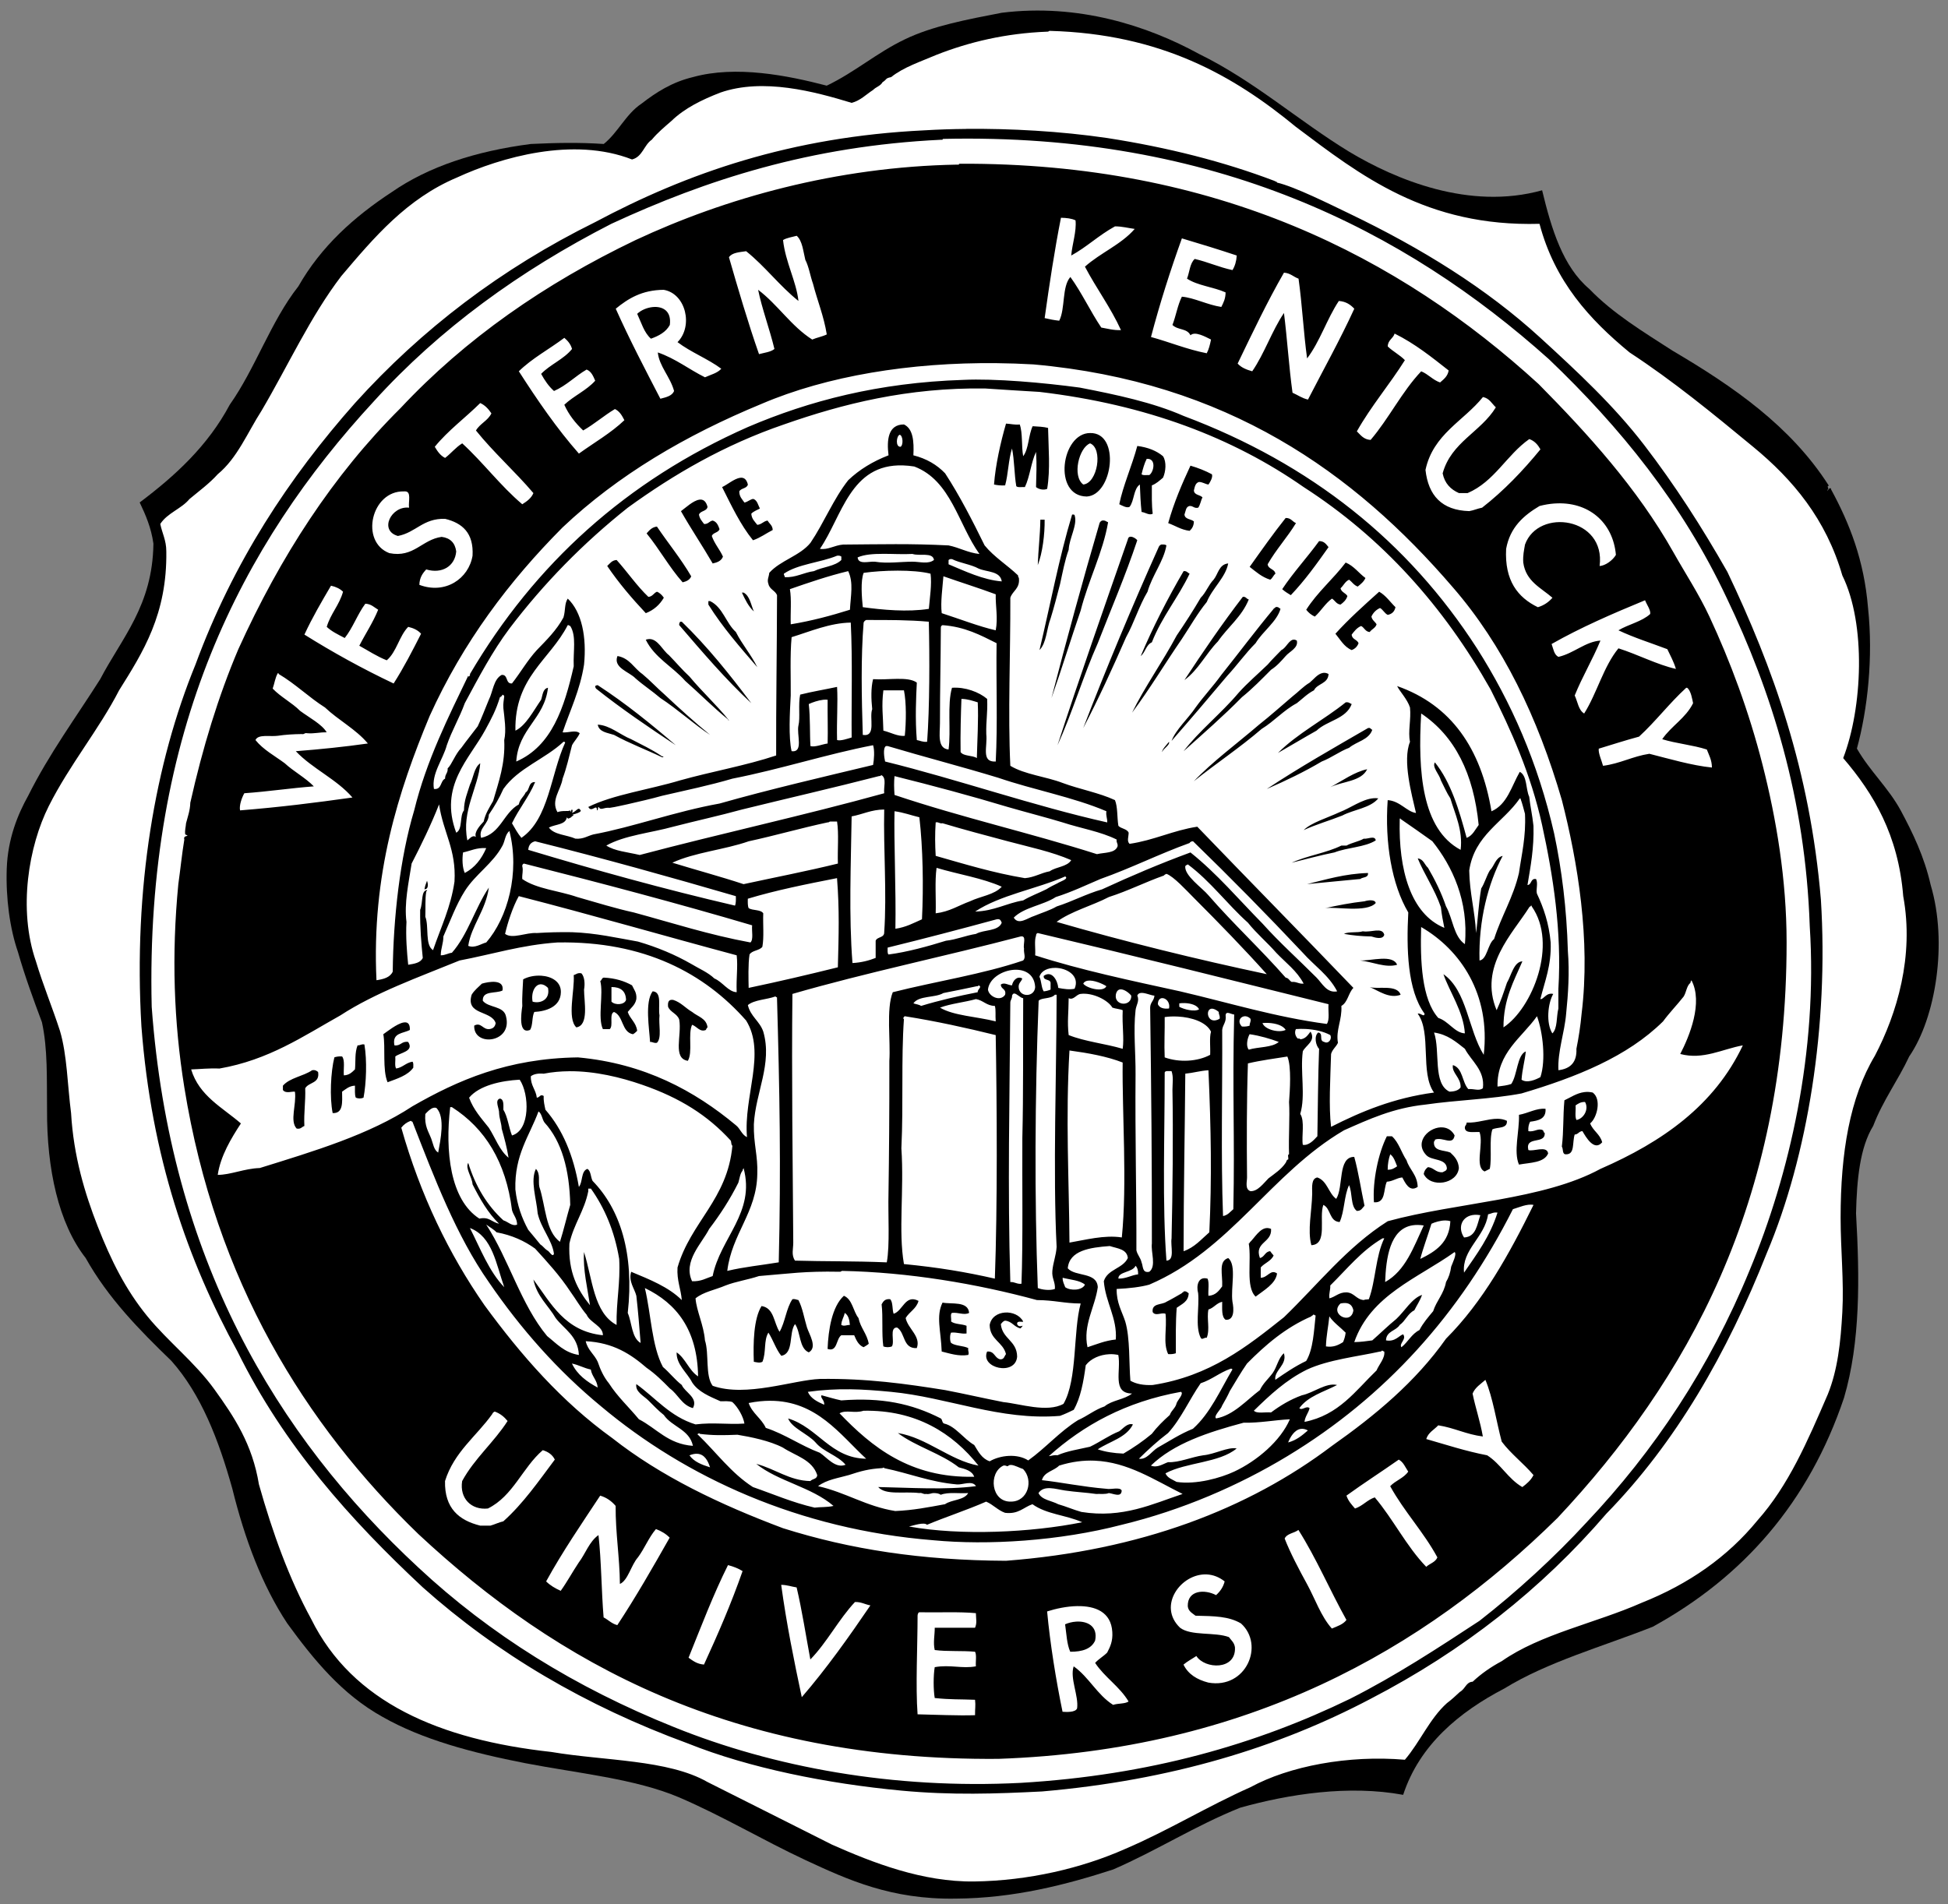<svg xmlns="http://www.w3.org/2000/svg" viewBox="0 0 250 244.4"><rect x="0" y="0" width="250" height="244.4" fill="#808080" stroke="none"/><g transform="matrix(1.25 0 0 -1.25 -20.471 675.56)"><g fill-rule="evenodd" transform="matrix(2.304 0 0 2.304 -150.05 -575.68)"><path d="m153.68 462.61c-0.09-0.222 0.12 0.225 0.153 0 0.812-1.494 1.47-3.142 1.643-5.275 0.235-2.2-0.019-4.529-0.496-6.268 0.57-0.997 1.396-1.738 1.949-2.752 0.543-1.011 1.05-2.059 1.338-3.326 0.766-2.563 0.23-5.917-0.956-7.644-0.499-1.069-1.173-1.961-1.605-3.096-0.592-0.962-0.729-2.38-0.765-3.899 0.165-2.891 0.195-5.727-0.535-8.218-1.572-4.671-4.494-7.991-8.523-10.205-2.237-0.885-4.681-1.562-6.613-2.752-2.019-1.051-3.783-2.52-4.51-4.74-2.425 0.449-5.101 0.033-7.262-0.573-2.001-0.802-3.703-1.903-5.657-2.752-2.078-0.675-4.421-1.287-7.033-1.3-2.85-0.046-4.776 0.83-6.689 1.72-1.91 0.894-3.659 1.947-5.619 2.791-1.967 0.835-4.53 1.075-6.88 1.529-2.342 0.46-4.56 1.045-6.345 2.063-1.802 1.001-3.062 2.544-4.243 4.167-1.119 1.696-1.888 3.743-2.446 6.001-0.611 2.191-1.396 4.21-2.714 5.695-1.425 1.377-2.816 2.789-3.822 4.587-1.208 1.543-1.735 3.972-1.72 6.612-0.015 1.392 0.035 2.707-0.229 3.899-0.381 1.021-0.758 2.045-1.07 3.134-0.357 1.031-0.543 2.398-0.497 3.708 0.046 1.334 0.493 2.423 0.955 3.248 0.933 1.871 2.124 3.482 3.211 5.199 0.962 1.841 2.334 3.272 2.37 6.039-0.1 0.716-0.349 1.282-0.612 1.835 1.594 1.196 3.044 2.536 4.014 4.357 1.149 1.628 1.832 3.722 3.057 5.275 1.012 1.779 2.481 3.099 4.167 4.204 1.641 1.136 3.733 1.822 6.192 2.141 1.112 0.052 2.128 0.075 3.249 0 0.643 0.516 0.985 1.333 1.681 1.796 0.654 0.506 1.358 0.961 2.294 1.185 1.915 0.531 4.211 0.075 5.962-0.382 1.25 0.598 2.228 1.466 3.479 2.064 1.236 0.598 2.781 0.887 4.319 1.185 3.406 0.424 6.494-0.576 8.791-1.835 2.472-1.211 4.404-2.961 6.689-4.357 2.055-1.233 5.353-2.627 8.6-1.72 0.421-1.745 0.929-3.403 2.102-4.396 1.056-1.098 2.399-1.907 3.708-2.752 2.719-1.6 5.27-3.368 6.956-6.001 0.007-0.032-0.015-0.036-0.038-0.038-0.003-0.105 0.064-0.077 0-0.153"/><path d="m59.057 1.529c-0.061 0.003-0.067 0.061-0.145 0.047-2.329 0.091-4.34 0.575-6.164 1.289-0.88 0.379-1.833 0.685-2.531 1.244-0.339 0.066-0.216 0.12-0.479 0.285-0.11 0.209-0.372 0.265-0.525 0.43-0.39 0.247-0.69 0.585-1.193 0.719-2.055-0.627-4.924-1.402-7.311-0.574-1.032 0.4-1.995 0.871-2.723 1.576-0.383 0.335-0.777 0.658-1.1 1.051-0.438 0.295-0.512 0.953-1.1 1.1-3.277-1.285-7.317-0.114-9.746 1.004-2.801 1.18-4.623 3.339-6.449 5.494-1.725 2.255-2.967 4.997-4.443 7.502-0.779 1.211-1.346 2.636-2.438 3.535-0.468 0.521-1.039 0.935-1.576 1.385-0.455 0.549-1.232 0.775-1.625 1.387 0.104 0.516 0.336 0.906 0.336 1.527 0.05 3.506-1.298 5.615-2.629 7.74-1.116 2.174-2.759 4.146-3.918 6.451-1.114 2.216-1.724 5.738-0.717 8.646 0.401 1.335 0.913 2.561 1.338 3.871 0.401 1.335 0.421 3.05 0.621 4.586 0.139 2.405 0.767 4.478 1.482 6.307 0.743 1.899 1.56 3.537 2.769 5.016 1.156 1.415 2.639 2.555 3.727 4.062 1.111 1.542 2.119 3.058 2.486 5.303 0.764 2.708 1.686 5.257 2.912 7.502 2.292 4.635 7.14 6.717 13.379 7.404 2.956 0.501 6.498 0.416 8.695 1.674 2.315 1.157 4.615 2.328 6.928 3.486 2.279 1.011 5.05 2.093 7.932 2.055 3.004-0.04 5.971-0.733 8.408-1.814 2.431-1.041 4.574-2.371 6.977-3.439 2.161-1.176 5.45-1.797 8.6-1.529 0.845-0.988 1.377-2.288 2.342-3.154 0.255-0.191 0.487-0.405 0.717-0.621 0.318-0.177 0.344-0.555 0.717-0.572 0.475-0.448 1.02-0.826 1.623-1.147 2.163-1.516 5.24-2.121 7.789-3.25 2.632-1.046 4.794-2.563 6.449-4.586 1.732-1.946 2.788-4.407 3.918-7.023 0.555-1.369 0.72-2.908 0.812-4.588 0.095-1.708-0.096-3.493-0.096-5.254 0-3.625 0.513-6.699 1.912-9.031 1.22-2.335 2.194-5.535 1.576-8.885-0.274-3.405-1.646-5.712-3.344-7.693 1.076-2.792 1.285-7.47-0.049-10.178-0.907-3.136-2.75-5.34-4.969-7.166-2.216-1.829-4.436-3.655-6.881-5.256-2.226-1.834-4.168-3.952-5.016-7.166-6.31 0.175-9.975-2.7-13.568-5.4-3.484-2.871-7.528-5.181-13.713-5.35zm-4.639 5.463c2.456-0.023 5.22 0.126 7.84 0.51 3.376 0.525 6.489 1.315 9.316 2.389 0.039 0.041 0.13 0.028 0.143 0.094 0.979 0.225 2.95 1.21 4.014 1.721 4.03 1.936 7.633 4.162 10.654 6.928 2.075 1.899 4.093 3.775 5.781 5.973 1.712 2.23 3.21 4.565 4.635 7.07 2.522 5.298 4.601 11.038 5.207 18.252 0.44 7.02-0.736 14.303-3.01 19.686-2.219 5.601-5.071 10.566-8.934 14.523-3.614 4.205-7.989 7.65-13.139 10.32-5.12 2.699-11.099 4.54-18.299 5.16-2.566 0.13-5.044 0.216-7.838-0.047-4.136-0.39-8.466-1.255-11.893-2.629-5.722-2.097-10.632-5.009-14.764-8.695-4.044-3.776-7.739-7.901-10.32-13.139-2.768-5.052-4.798-10.843-5.352-18.109-0.456-7.722 0.771-14.695 3.01-20.162 2.104-5.715 5.215-10.424 8.887-14.57 3.711-4.11 8.146-7.496 13.379-10.082 5.1-2.72 10.884-4.756 18.346-5.113 0.734-0.044 1.519-0.07 2.338-0.078zm-1.285 0.557c-0.03 0.003-0.058 0.008-0.049 0.049h-0.096c-7.265 0.349-13.064 2.233-18.348 4.68-5.098 2.61-9.567 5.851-13.234 9.891-7.356 7.963-12.745 18.359-12.375 33.732 1.018 13.985 6.911 23.879 14.859 31.246 3.987 3.721 8.736 6.682 14.238 8.887 5.532 2.236 12.215 3.469 19.303 3.106 7.185-0.422 13.148-2.155 18.348-4.682 2.56-1.295 4.886-2.821 7.215-4.348 2.042-1.593 4.154-3.517 5.971-5.494 3.749-3.96 6.836-8.581 9.078-14.047 2.204-5.295 3.797-12.138 3.344-19.158-0.24-7.134-2.15-13.125-4.633-18.301-2.473-5.251-5.942-9.508-9.891-13.281-8.02-7.192-18.658-12.618-33.73-12.279zm0.906 1.385c14.288-0.065 24.513 5.199 32.25 12.279 2.71 2.744 5.487 5.787 7.502 9.365 0.666 1.183 1.422 2.329 2.006 3.582 1.16 2.49 2.2 5.271 2.963 8.268 0.76 2.985 1.339 6.376 1.338 9.889 0 14.532-5.581 24.407-12.756 32.059-7.463 7.356-17.272 12.943-31.152 13.426-14.818 0.115-24.584-5.323-32.299-12.518-6.31-6.101-11.304-14.094-13.043-24.893-0.588-3.645-0.716-7.378-0.334-11.322 0.117-0.824 0.2-1.678 0.334-2.484-0.091-0.291 0.398-0.131 0.049-0.287-0.029-0.253 0.034-0.411 0.047-0.621 0.095-0.366 0.223-0.701 0.238-1.147 0.686-3.058 1.56-5.926 2.676-8.553 2.335-5.15 5.274-9.697 9.031-13.426 3.618-3.866 8.033-6.937 13.092-9.363 4.992-2.334 11.172-4.083 17.916-4.205h0.094c-0.007-0.041 0.019-0.046 0.049-0.049zm5.639 3.01c-0.357 1.809-0.642 3.691-0.908 5.59 0.259 0.06 0.522 0.116 0.812 0.145 0.345-0.674 0.141-1.895 0.621-2.436 0.635 0.877 1.112 1.913 1.721 2.818 0.354 0.06 0.668 0.158 1.098 0.143-0.579-1.27-1.373-2.323-2.008-3.535 0.856-0.769 2.02-1.231 2.772-2.103-0.365-0.048-0.685-0.141-1.098-0.143-0.926 0.509-1.566 1.149-2.438 1.625 0.056-0.646 0.304-1.35 0.24-1.959-0.212-0.106-0.499-0.138-0.812-0.145zm-14.717 1.004c-0.261 0.072-0.556 0.111-0.764 0.238 0.139 1.248 0.737 2.289 0.859 3.393-1.054-0.841-1.86-1.93-2.914-2.772-0.374 0.056-0.787 0.075-0.957 0.336 0.484 1.683 1.07 3.677 1.674 5.398 0.302-0.081 0.649-0.115 0.859-0.287-0.265-1.104-0.707-2.288-0.908-3.297 1.097 0.829 1.835 2.02 3.012 2.772 0.256-0.11 0.566-0.165 0.812-0.285-0.166-1.029-0.521-1.87-0.766-2.82-0.156-0.432-0.228-0.95-0.43-1.338-0.12-0.485-0.16-1.052-0.479-1.338zm21.453 0.145c-0.636 1.768-1.22 3.59-1.721 5.494 1.05 0.287 1.988 0.686 3.106 0.906 0.116-0.217 0.182-0.486 0.238-0.764-0.301-0.147-0.893-0.485-1.145-0.238-0.199-0.405-0.68-0.267-1.004-0.574 0.196-0.505 0.29-1.111 0.525-1.576 0.679 0.056 1.422 0.455 2.197 0.572 0.117-0.231 0.237-0.462 0.238-0.811-0.67-0.302-1.565-0.378-2.148-0.766 0.144-0.366 0.157-0.86 0.43-1.098 0.736 0.171 1.353 0.462 2.102 0.621 0.134-0.216 0.217-0.484 0.238-0.812-1.002-0.335-2.028-0.648-3.057-0.955zm5.686 1.91c-0.931 1.617-1.751 3.345-2.58 5.064 0.195 0.22 0.487 0.34 0.812 0.43 0.682-0.989 1.094-2.251 1.768-3.248 0.184 1.458 0.277 3.002 0.477 4.443 0.289 0.125 0.524 0.305 0.861 0.381 0.865-1.683 1.78-3.315 2.58-5.062-0.209-0.221-0.46-0.403-0.861-0.432-0.662 0.993-1.051 2.26-1.768 3.201-0.2-1.44-0.274-3.006-0.477-4.443-0.282-0.1-0.453-0.311-0.812-0.334zm-34.543 0.955c-1.231 0.01-1.993 0.494-2.678 1.053 0.772 1.728 1.633 3.369 2.486 5.016 0.316-0.083 0.645-0.151 0.764-0.43-0.207-0.78-0.836-1.393-0.906-2.15 0.994 0.343 1.732 0.942 2.627 1.385 0.316-0.145 0.692-0.232 0.908-0.477-0.749-0.557-1.696-0.917-2.438-1.482 0.884-0.886 0.469-2.699-0.764-2.914zm-0.617 0.961c0.539-0.053 1.057 0.203 0.951 0.998-0.214 0.393-0.606 0.605-1.051 0.764-0.383-0.334-0.537-0.897-0.766-1.385 0.21-0.203 0.542-0.345 0.865-0.377zm41.324 1.477c-0.085 0.282-0.377 0.357-0.383 0.717 0.29 0.282 0.673 0.472 0.955 0.764-0.854 1.361-1.878 2.55-2.676 3.967 0.211 0.203 0.373 0.454 0.766 0.477 1.021-1.192 1.74-2.686 2.818-3.822 0.398 0.16 0.637 0.477 1.051 0.621 0.203-0.179 0.425-0.34 0.479-0.668-0.945-0.744-1.88-1.496-3.01-2.055zm-46.25 0.238c-0.835 0.63-1.794 1.136-2.533 1.863 1.034 1.61 2.108 3.18 3.346 4.586 0.851-0.614 1.784-1.145 2.533-1.861-0.13-0.254-0.266-0.5-0.527-0.621-0.618 0.369-1.14 0.835-1.768 1.193-0.424-0.405-0.795-0.86-1.051-1.432 0.524-0.496 1.24-0.801 1.721-1.34-0.111-0.254-0.215-0.519-0.479-0.621-0.635 0.369-1.119 0.889-1.816 1.195-0.295-0.261-0.522-0.594-0.717-0.955 0.507-0.527 1.26-0.813 1.721-1.387-0.076-0.274-0.241-0.459-0.43-0.621zm24.07 1.41c-4.8-0.049-9.44 0.71-13.082 2.268-4.239 1.75-8.005 3.972-11.084 6.883-2.978 2.994-5.546 6.399-7.406 10.51-1.742 4.188-3.237 8.817-2.961 14.717 0.405-0.058 0.764-0.16 0.906-0.479 0.031-2.982 0.403-6.345 1.195-8.982 0.681-2.79 1.935-5.264 3.01-7.502 0 0.113 0.131-0.016 0.096-0.094 3.611-6.136 8.719-10.775 15.48-13.762 3.414-1.459 7.272-2.474 11.992-2.627 1.772-0.086 4.488 0.157 6.498 0.43 2.055 0.398 4.076 0.829 5.781 1.578 7.096 2.665 12.517 7.007 16.34 12.947 1.895 2.979 3.396 6.348 4.301 10.318 0.425 2.011 0.697 4.177 0.764 6.547 0.096 1.192 0.018 2.376-0.096 3.488-0.089 1.075-0.482 2.096-0.43 3.152 0.652-0.079 1.036-0.427 1.002-1.193 0.125-0.625 0.227-1.273 0.289-1.959 0.506-4.1-0.218-8.461-1.1-11.898-1.346-4.626-3.293-8.65-6.068-11.848-5.496-6.401-12.585-11.465-23.363-12.424-0.69-0.04-1.379-0.063-2.064-0.07zm-0.611 1.41c-4.335-0.06-7.958 0.858-11.229 2.006-3.309 1.135-6.117 2.768-8.693 4.635-2.476 1.968-4.678 4.21-6.594 6.736-0.949 1.265-1.711 2.717-2.486 4.156-0.296 0.819-0.717 1.513-1.002 2.342-0.211 0.792-0.866 1.597-0.717 2.438 0.448 0.049 0.346-0.452 0.621-0.574-0.011-0.25 0.166-0.312 0.143-0.574 0.228-0.204 0.421-0.795 0.764-1.147 0.292-0.409 0.61-0.793 0.91-1.195 0.226-0.474 0.413-0.985 0.619-1.478 0.236-0.466 0.259-1.143 0.717-1.387 0.376-0.026 0.196 0.504 0.572 0.477 0.477-0.605 0.867-1.298 1.387-1.861 0.54-0.559 1.096-1.103 1.482-1.816 0.122-0.411 0.046-0.756 0.238-1.051 0.784 0.744 1.061 2.147 0.908 3.678-0.225 1.433-0.777 2.538-1.195 3.775 0.345 0.029 0.721-0.154 0.955 0.047-0.11 0.256-0.303 0.43-0.43 0.67-0.161 0.635-0.308 1.284-0.525 1.863-0.094 0.626-0.666 1.198-0.287 1.863 0.328-0.111 0.573-0.019 0.717-0.096 0.026 0.236 0.024-0.051 0.096-0.049 0.052 0.044 0.033 0.108 0 0.191 0.265-0.106 0.352-0.37 0.479-0.143 0.076 0.084-0.344 0.226-0.479 0.238 0.206-0.011-0.031 0.091-0.047 0.145-0.119 0.055-0.17 0.131-0.238 0-0.085 0.431-0.596 0.372-1.004 0.572 0.289 0.411 0.997 0.404 1.48 0.621 0.449 0.034 0.673-0.156 1.004-0.238 2.216-0.412 4.546-1.276 7.021-1.719 2.754-0.784 5.829-1.497 8.553-2.15 0.056-0.289 0.094-0.818 0-1.1-2.553 0.49-5.157 1.339-7.834 1.863-1.255 0.37-2.599 0.651-3.92 0.955-0.632 0.179-1.298 0.325-1.957 0.479-0.407 0.08-0.553 0.133-0.955 0.191-0.37-0.037-0.487 0.179-0.621-0.049-0.066 0.03-0.008 0.185-0.096 0.191 0.009-0.422-0.297 0.174-0.479-0.191 1.373-0.685 3.42-0.97 5.111-1.48 1.754-0.492 3.667-0.825 5.352-1.387-0.01-2.701 0.043-5.88 0.049-8.934-0.107-0.258-0.415-0.319-0.479-0.621-0.089-0.239 0.023-0.376 0.047-0.621 0.625-0.698 1.704-0.941 2.295-1.672 0.752-1.111 1.28-2.447 2.102-3.488 0.619-0.591 1.372-1.049 2.246-1.387-0.107-0.855-0.027-1.722 0.859-1.719 0.509 0.24 0.564 0.931 0.525 1.719 0.738 0.186 1.315 0.531 1.768 1.004 0.816 1.254 1.517 2.625 2.199 4.014 0.53 0.649 1.261 1.096 1.863 1.672-0.003 0.066 0.022 0.106 0.047 0.145 0.069 0.595-0.347 0.703-0.477 1.098 0.011 3.089-0.139 6.459 0 9.365 0.802 0.487 1.981 0.598 2.912 0.955 0.939 0.351 2.036 0.546 2.916 0.957 0.159 0.381 0.113 0.969 0.191 1.432 0.152 0.166 0.477 0.16 0.572 0.383-0.004 0.25-0.109 0.46 0.049 0.621 1.375-0.201 2.407-0.745 3.773-0.955 2.889 3.004 5.812 5.973 8.697 8.98-0.28 0.278-0.311 0.805-0.67 1.004 0.046 0.791-0.32 1.332-0.191 2.057-0.105 0.229-0.309 0.36-0.383 0.621-0.04 1.36-0.136 2.929 0 4.059 1.69-0.858 3.489-1.608 5.734-1.91-0.789-1.086-0.124-3.333-0.908-4.394 0.158-0.058 0.36 0.228 0.383 0-0.965-1.3-1.013-3.641-0.908-5.639-0.922-1.555-1.315-3.898-1.147-6.258 0.689 0.045 1.065 0.649 1.576 0.715-0.24-1.044-0.759-2.916-0.334-3.965-0.121-0.569 0.069-1.238 0-1.91-0.145-0.46-0.571-0.895-0.717-1.195 3.019 1.059 4.675 3.479 5.256 6.977 0.88-0.379 1.116-1.401 1.576-2.199 0.42 0.217 0.325 0.949 0.525 1.387 0.069 0.598 0.167 0.972 0.238 1.623 0.035 1.245-0.161 2.259-0.334 3.297 0.251-0.02 0.157-0.385 0.479-0.334 0.122 0.254-0.017 0.581 0.047 0.812 0.372 0.79 0.671 1.655 0.766 2.723 0.046 1.289-0.33 2.157-0.574 3.154 0.181 0.036 0.319-0.382 0.717-0.287-0.301 0.517-0.411 1.626-0.049 2.197 0.297-0.276 0.216-0.931 0.336-1.385v-1.1c0.195-3.205-0.293-6.311-0.908-9.125-0.625-2.854-1.745-5.31-2.867-7.549-2.607-4.622-6.017-8.445-10.414-11.277-3.929-2.744-8.748-4.599-14.717-5.303-1.111-0.06-1.926-0.122-3.01-0.189zm27.711 0.477c-1.079 1.343-2.775 2.066-3.201 4.061 0.158 1.419 0.904 2.252 2.438 2.295 0.259-0.045 0.462-0.143 0.715-0.191 1.218-0.95 2.275-2.059 3.25-3.25-0.144-0.255-0.325-0.471-0.621-0.572-1.265 0.885-1.933 2.366-3.439 3.01h-0.477c-0.465-0.205-0.798-0.542-0.91-1.1 0.474-1.74 2.125-2.301 2.963-3.678-0.223-0.207-0.356-0.505-0.717-0.574zm-55.852 0.334c-0.831 0.825-1.79 1.524-2.533 2.438 0.149 0.25 0.308 0.489 0.574 0.621 0.336-0.254 0.59-0.589 0.955-0.812 1.173 1.074 2.126 2.364 3.344 3.393 0.254-0.161 0.497-0.331 0.621-0.621-1.024-1.206-2.207-2.252-3.201-3.488 0.22-0.385 0.666-0.545 0.861-0.955-0.16-0.237-0.346-0.45-0.621-0.574zm29.287 1.147c0.26 0.011 0.465 0.078 0.764 0.049 0.171 0.482 0.088 1.219 0.191 1.768 0.315-0.417 0.291-1.176 0.527-1.672 0.299 0.019 0.608 0.028 0.859 0.096 0.022 1.123 0.132 2.291-0.049 3.393-0.204 0.095-0.485 0.017-0.621-0.098 0.013-0.78 0.051-1.158 0-1.959-0.278 0.583-0.341 1.379-0.621 1.959-0.161-0.013-0.387 0.038-0.479-0.047-0.115-0.665-0.102-1.457-0.238-2.102-0.199 0.614-0.208 1.417-0.383 2.055-0.237 0.015-0.437-0.009-0.619-0.049 0.08-1.085 0.37-2.366 0.668-3.393zm4.682 0.525c1.71-0.035 1.268 3.467-0.189 3.537-1.905-0.022-1.417-3.535 0.189-3.537zm-10.605 0.096c-0.184 0.06-0.251 0.684 0.047 0.67 0.166-0.092 0.136-0.627-0.047-0.67zm10.605 0.479c-0.623 0.237-1.008 1.827-0.381 2.293 0.795-0.071 1.113-2.006 0.381-2.293zm2.629 0.145c0.591 0.076 1.07 0.267 1.434 0.572 0.204 0.321 0.152 0.855 0 1.195-0.191 0.159-0.369 0.332-0.623 0.43 0 0.542-0.015 1.099 0.049 1.576-0.185 0.114-0.417-0.074-0.621-0.096-0.055-0.487-0.076-1.008-0.096-1.529-0.36 0.245-0.306 0.905-0.572 1.244-0.158 0.084-0.42-0.073-0.574-0.145 0.204-1.024 0.713-2.153 1.004-3.248zm0.525 0.717c-0.129 0.253-0.212 0.552-0.287 0.859 0.08 0.08 0.28 0.037 0.43 0.047 0.259-0.176 0.405-0.94-0.143-0.906zm-13.57 0.367c-2.943-0.1-3.395 2.837-4.633 4.648 0.443 0.072 0.814-0.202 1.291-0.238 2.141-0.015 3.72-0.061 5.875 0.047 0.609 0.122 1.061 0.406 1.721 0.479-1.185-1.65-1.576-4.095-3.631-4.875-0.219-0.035-0.427-0.054-0.623-0.061zm16.006 0.014c0.432 0.125 0.832 0.285 1.195 0.479 0.066 0.152-0.091 0.432-0.191 0.572-0.196-0.026-0.309-0.136-0.525-0.143-0.203 0.052-0.24 0.269-0.287 0.477 0.024 0.264 0.345 0.23 0.479 0.383-0.096 0.174-0.121 0.422-0.24 0.574-0.241 0.05-0.272-0.108-0.477-0.096-0.217 0.037-0.216 0.295-0.287 0.479 0.028 0.274 0.365 0.238 0.525 0.381-0.006 0.249-0.103 0.405-0.238 0.525-0.481-0.06-0.795-0.288-1.193-0.43 0.323-1.159 0.77-2.19 1.24-3.201zm-25.084 0.676c0.194-0.027 0.354 0.058 0.432 0.375-0.055 0.231-0.381 0.192-0.479 0.383 0 0.302 0.166 0.44 0.287 0.621 0.18-0.028 0.419-0.249 0.525-0.191 0.196 0.09 0.237 0.337 0.336 0.525-0.166 0.089-0.357 0.156-0.479 0.287 0.021 0.297 0.198 0.439 0.334 0.621 0.25-0.021 0.337-0.205 0.574-0.238 0.096 0.175 0.278 0.262 0.285 0.525-0.369 0.188-0.684 0.43-1.098 0.572-0.7-0.86-1.198-1.924-1.721-2.963 0.266-0.117 0.679-0.473 1.002-0.518zm-18.727 0.758c-1.82-0.045-2.466 2.806-0.812 3.439 1.365 0.273 1.812-0.757 2.914-0.906 0.479 0.062 0.748 0.334 0.811 0.812-0.07 0.828-0.797 1.264-1.67 1.002-0.201 0.214-0.373 0.457-0.383 0.859 1.448 0.546 2.747-0.342 2.963-1.623 0.071-1.266-0.569-1.822-1.531-2.055-1.231-0.037-1.622 0.764-2.627 0.955-1.074-0.301-0.365-1.691 0.621-1.576-0.05-0.331 0.155-0.921-0.238-0.908h-0.047zm16.447 0.461c0.204-0.032 0.377 0.061 0.465 0.4-0.046 0.256-0.393 0.21-0.477 0.43 0.035 0.235 0.171 0.369 0.285 0.525 0.237 0.014 0.285-0.161 0.479-0.191 0.223 0.062 0.306 0.265 0.381 0.477-0.064 0.207-0.36 0.182-0.43 0.383 0.152 0.438 0.437 0.741 0.621 1.147-0.085 0.234-0.309 0.328-0.572 0.383-0.573-0.989-1.203-1.918-1.768-2.914 0.254-0.184 0.676-0.585 1.016-0.639zm47.637 0.213c-0.267 0.019-0.544 0.065-0.828 0.139-0.889 0.529-1.644 1.189-1.861 2.389-0.091 1.762 0.641 2.704 1.768 3.25 0.344-0.102 0.605-0.289 0.812-0.527-0.637-0.556-1.48-0.909-1.625-1.959-0.028-0.394 0.043-0.69 0.096-1.004 0.744-2.059 4.511-1.521 4.156 1.195 0.311-0.014 0.733-0.314 0.908-0.621-0.163-1.834-1.556-2.995-3.426-2.861zm-26.865 0.617c0.068-0.005 0.135-0.009 0.143 0.047 0.166 0.535-0.301 1.257-0.334 1.912-0.211 0.585-0.336 1.256-0.479 1.91-0.168 0.645-0.333 1.29-0.525 1.91-0.225 0.571-0.225 1.368-0.621 1.77 0.601-2.521 1.091-5.153 1.816-7.549zm11.896 0.189c0.295-0.007 0.372 0.202 0.574 0.287-0.489 0.801-1.109 1.472-1.578 2.293 0.036 0.284 0.39 0.248 0.432 0.525-0.116 0.091-0.16 0.255-0.289 0.334-0.474-0.147-0.795-0.444-1.145-0.715 0.655-0.921 1.307-1.847 2.006-2.725zm-13.664 0.096h0.238c0.013 0.795-0.118 1.857-0.383 2.533 0.03-0.861 0.131-1.655 0.145-2.533zm3.439 0.049c0.171-0.028 0.23 0.056 0.334 0.096-0.285 1.674-1.101 3.23-1.529 4.92-0.554 1.613-1.059 3.273-1.625 4.873 0.81-3.14 1.746-6.569 2.678-9.746 0.026-0.069 0.073-0.116 0.143-0.143zm-24.797 0.334c0.627 0.932 1.335 1.785 1.91 2.772-0.077 0.194-0.257 0.283-0.477 0.334-0.743-0.834-1.297-1.858-2.008-2.725 0.151-0.168 0.29-0.346 0.574-0.381zm26.324 0.576c0.139-0.057 0.379 0.105 0.432 0.188-0.66 1.984-1.46 3.828-2.199 5.734-0.815 1.829-1.415 3.87-2.244 5.686 1.208-3.73 2.603-7.686 3.918-11.467 0.013-0.078 0.047-0.122 0.094-0.141zm10.561 0.234c0.289-0.001 0.394 0.18 0.525 0.336-0.659 0.934-1.324 1.862-2.102 2.676-0.169-0.101-0.336-0.205-0.479-0.334 0.63-0.948 1.391-1.764 2.055-2.678zm-8.791 0.191c0.117-0.006 0.229-0.007 0.285 0.049-0.146 0.874-0.79 1.66-1.051 2.58-0.465 0.776-0.75 1.734-1.193 2.531-0.756 1.729-1.536 3.435-2.389 5.066 1.269-3.303 2.737-6.818 4.203-10.082 0.028-0.069 0.076-0.117 0.145-0.145zm-15.488 0.519c-0.542-0-1.049 0.033-1.426 0.197 0.031 0.425 0.645 0.211 0.957 0.24 0.698 0.115 1.441 0 2.1 0 0.416 0 0.875 0.153 1.195-0.096-0.059-0.451-0.818-0.202-1.195-0.336-0.514 0.028-1.089-0.006-1.631-0.006zm-2.572 0.104c-0.934 0.389-2.183 0.461-2.963 1.002-0.011 0.091 0.055 0.106 0.049 0.191 0.589 0.043 1.08-0.264 1.625-0.334 0.48-0.237 1.17-0.261 1.527-0.621v-0.191c-0.055-0.04-0.128-0.062-0.238-0.047zm6.307 0.189c-0.049 0-0.057 0.04-0.096 0.049v0.24c0.899 0.376 1.928 0.872 2.963 0.953-0.083-0.586-0.825-0.512-1.291-0.715-0.431-0.237-1.034-0.304-1.48-0.527h-0.096zm-18.586 0.049c0.604 0.67 1.116 1.431 1.768 2.055 0.239-0.016 0.297-0.215 0.479-0.287 0.17 0.069 0.285 0.193 0.383 0.334-0.23 0.393-0.558 0.688-1.004 0.861-0.771-0.821-1.507-1.68-2.15-2.629 0.151-0.136 0.255-0.316 0.525-0.334zm40.611 0.143c0.461 0.191 0.722 0.586 1.1 0.861-0.092 0.21-0.262 0.342-0.43 0.477-0.214-0.074-0.315-0.259-0.479-0.383-0.224 0.095-0.31 0.329-0.479 0.479 0.048 0.224 0.285 0.258 0.383 0.432-0.065 0.22-0.218 0.354-0.383 0.477-0.24-0.03-0.307-0.233-0.477-0.334-0.381 0.273-0.61 0.694-0.955 1.002-0.199-0.089-0.352-0.22-0.479-0.381 0.624-0.985 1.505-1.713 2.197-2.629zm-6.545 0.049c-0.144 0.781-0.882 1.376-1.193 2.148-0.516 0.631-0.929 1.368-1.387 2.057-0.934 1.359-1.792 2.794-2.772 4.107 0.677-1.394 1.709-2.844 2.484-4.299 0.464-0.682 0.915-1.38 1.338-2.103 0.29-0.282 0.433-0.715 0.717-1.004 0.258-0.315 0.294-0.851 0.812-0.906zm-18.416 0.402c-0.684 0-1.375 0.05-1.889 0.123-0.182 0.443-0.101 1.392-0.049 1.912 1.09 0.15 2.498 0.282 3.68 0.094 0.051-0.616 0.174-1.365 0.094-1.959-0.478-0.122-1.152-0.17-1.836-0.17zm-2.75 0.027c-1.141 0.275-2.194 0.639-3.248 1.004 0.1 0.569 0.023 1.314 0.047 1.959 1.177-0.193 2.254-0.485 3.297-0.812 0.045-0.811 0.206-1.509-0.096-2.15zm18.682 0c0.18-0.021 0.224 0.094 0.334 0.143-0.636 1.337-1.546 2.405-2.103 3.824-0.323 0.139-0.362 0.561-0.619 0.764 0.645-1.536 1.521-3.256 2.389-4.731zm-13.379 0.287c-0.049 0.639-0.169 1.451-0.094 2.055 0.976 0.314 2.085 0.746 3.008 0.955 0.134-0.701-0.018-1.346 0-2.006-0.951-0.354-1.948-0.664-2.914-1.004zm-34.113 0.525c-0.519 0.884-1.037 1.765-1.48 2.723 1.576 0.988 3.23 1.9 4.969 2.725 0.56-0.875 1.047-1.821 1.529-2.772-0.171-0.195-0.418-0.315-0.717-0.383-0.505 0.515-0.644 1.395-1.195 1.863-0.559-0.221-1.026-0.535-1.529-0.812 0.345-0.675 0.757-1.281 1.051-2.006-0.221-0.13-0.381-0.32-0.715-0.336-0.436 0.584-0.695 1.346-1.148 1.912-0.407-0.212-0.729-0.367-1.002-0.621 0.217-0.738 0.701-1.212 0.908-1.959-0.17-0.165-0.395-0.275-0.67-0.334zm58.385 0.334c0.376 0.212 0.608 0.571 0.908 0.861-0.048 0.239-0.19 0.382-0.43 0.43-0.184-0.089-0.256-0.285-0.43-0.383-0.219 0.1-0.379 0.258-0.479 0.477 0.036 0.203 0.2 0.28 0.287 0.432-0.062 0.209-0.272 0.27-0.383 0.43-0.249-0.021-0.297-0.246-0.477-0.336-0.239 0.098-0.38 0.291-0.527 0.479 0.015 0.271 0.305 0.27 0.383 0.479-0.069 0.186-0.195 0.314-0.383 0.383-0.425-0.18-0.63-0.58-0.906-0.91 0.757-0.835 1.598-1.586 2.436-2.34zm-35.498 0.049h0.096c0.351 0.189 0.406 0.675 0.572 1.051-0.299-0.275-0.485-0.66-0.668-1.051zm27.902 0.238c0.185-0.026 0.195 0.12 0.334 0.143-0.388 0.966-1.169 1.539-1.721 2.342-0.664 0.674-1.088 1.587-1.863 2.15 1.042-1.586 2.109-3.148 3.25-4.635zm22.408 0.189c-1.805 0.744-3.583 1.514-5.207 2.438 0.098 0.268 0.136 0.597 0.381 0.717 0.858-0.196 1.501-0.851 2.34-0.908-0.438 1.06-1.002 1.992-1.434 3.059 0.166 0.344 0.207 0.815 0.527 1.004 0.715-1.133 1.076-2.617 1.91-3.631 1.076 0.341 2.171 0.918 3.201 1.147-0.122-0.404-0.309-0.743-0.479-1.1-0.912-0.345-1.87-0.645-2.723-1.051 0.556-0.335 1.303-0.482 1.768-0.908 0.046-0.206-0.198-0.533-0.285-0.766zm-52.176 0.049h0.098c0.709 0.341 0.88 1.223 1.434 1.721 0.352 0.699 0.846 1.255 1.193 1.959-0.959-1.111-1.928-2.213-2.725-3.488v-0.191zm31.584 0.336c0.165-0.039 0.2 0.051 0.285 0.094-0.201 0.711-0.983 1.245-1.387 1.912-0.565 0.565-1.031 1.228-1.576 1.815-1.026 1.22-2.057 2.433-3.106 3.631 0.239-0.637 0.923-1.241 1.338-1.861 0.453-0.631 0.981-1.186 1.434-1.816 0.976-1.222 1.914-2.481 2.914-3.68 0.011-0.052 0.096-0.031 0.098-0.094zm-22.791 0.715c-0.069 0.026-0.117 0.076-0.145 0.145-0.159 1.927-0.112 4.19-0.047 6.258 0.772 0.12 0.345-0.96 0.525-1.434-0.06-0.56-0.075-1.194 0.049-1.672 0.824 0.062 1.942-0.171 2.436 0.191-0.04 0.782-0.1 2.022 0 3.201 0.19 0.033 0.325 0.121 0.574 0.096 0.142-1.914 0.141-4.743 0.094-6.689-1.166-0.102-2.186-0.096-3.486-0.096zm-10.369 0.096h0.096c1.424 1.38 2.67 2.937 3.871 4.539-1.445-1.341-2.724-2.85-4.014-4.348-0.02-0.1 0.032-0.126 0.047-0.191zm9.508 0.049c-1.166 0.018-2.267 0.497-3.295 0.812-0.095 0.973-0.04 2.348-0.049 3.248-0.049 0.912-0.131 2.342 0.049 3.106 0.685 0.081 0.267-0.944 0.381-1.434 0.106-0.421-0.021-1.188 0.096-1.719 0.661-0.168 1.373-0.283 2.055-0.43 0.052 0.882-0.028 1.862 0 2.961 0.204 0.061 0.583-0.075 0.812-0.143-0.019-1.954 0.055-4.289-0.049-6.402zm-15.766 0.143c-0.993 1.938-2.97 2.891-2.914 5.877 0.584-0.279 1.013-1.119 1.432-1.721 0.09-0.261 0.089-0.612 0.383-0.668-0.206 1.751-1.649 2.269-1.768 4.109 1.978-0.856 2.675-2.996 3.201-5.305-0.036-0.855 0.16-1.677-0.191-2.244-0.061-0.003-0.065-0.063-0.143-0.049zm20.879 0c-0.06 0.02-0.097 0.063-0.096 0.145-0.009 2.035-0.049 3.298-0.049 5.303 0 0.6-0.163 1.418 0.479 1.48 0.145-1.065-0.084-2.506 0.191-3.439 0.728-0.056 1.513 0.239 1.959 0.621 0.034 0.809-0.069 1.19-0.049 1.959 0.079 0.698-0.306 1.575 0.527 1.529 0.111-2.103 0.016-4.411 0.047-6.594-0.892-0.445-1.761-0.915-3.01-1.004zm-16.32 0.773c0.465 0.006 0.737 0.642 1.078 0.898 0.386 0.394 0.742 0.82 1.148 1.195 0.7 0.844 1.508 1.578 2.197 2.436-0.041 0.009-0.045-0.018-0.049-0.047-0.835-0.677-1.584-1.442-2.389-2.15-0.701-0.796-1.705-1.289-2.197-2.293 0.075-0.028 0.144-0.04 0.211-0.039zm35.918 0.035c0.042 0.005 0.087 0.021 0.135 0.051 0.1 0.41-0.409 0.608-0.621 0.861-0.247 0.279-0.49 0.56-0.812 0.764-0.525 0.526-1.042 1.06-1.625 1.529-1.034 1.054-2.149 2.022-3.248 3.01 0.82-1.091 2.113-2.122 3.057-3.248 0.504-0.564 1.084-1.053 1.625-1.578 0.241-0.285 0.511-0.541 0.766-0.811 0.272-0.115 0.432-0.616 0.725-0.578zm-37.705 0.912c0.679 0.117 0.914 0.677 1.385 1.002 0.435 0.361 0.817 0.776 1.242 1.147 0.821 0.771 1.658 1.527 2.533 2.246-0.858-0.56-1.818-1.432-2.772-2.055-0.445-0.383-0.947-0.709-1.387-1.098-0.343-0.362-1.262-0.587-1.002-1.242zm39.293 0.941c0.098-0.016 0.202-0.002 0.314 0.061-0.024 0.549-0.625 0.522-0.812 0.908-0.369 0.189-0.643 0.473-0.955 0.717-0.738 0.394-1.258 1.005-1.959 1.434-1.225 1.054-2.579 1.952-3.775 2.914 1.004-1.067 2.433-2.121 3.631-3.152 0.641-0.505 1.245-1.05 1.865-1.576 0.325-0.249 0.595-0.552 0.955-0.766 0.206-0.166 0.442-0.492 0.736-0.539zm-58.213 0.014c-0.145 0.237-0.186 0.578-0.287 0.859 0.45 0.472 1.068 0.78 1.529 1.242 0.494 0.367 1.223 0.749 1.48 1.195-0.395-0.011-0.68 0.085-1.098 0.049-0.146-0.035-0.143 0.082-0.289 0.047-0.471 0.006-0.921 0.033-1.336 0.096-0.434 0.06-1.093-0.104-1.244 0.238 0.432 0.539 1.067 0.875 1.625 1.289 0.505 0.466 1.146 0.8 1.625 1.291-1.317 0.1-2.546 0.29-3.871 0.383-0.136 0.237-0.296 0.68-0.238 0.955 2.249-0.181 4.176-0.424 6.26-0.717-0.884-1.026-2.225-1.598-3.154-2.58 1.373-0.107 2.717-0.245 4.014-0.43-0.667-0.797-1.636-1.292-2.389-2.006-0.907-0.573-1.648-1.317-2.58-1.865-0.003-0.029-0.006-0.056-0.047-0.047zm17.82 0.67c1.554 1.01 2.966 2.161 4.348 3.344-1.524-1.008-3.033-2.032-4.443-3.154-0.025-0.039-0.049-0.076-0.047-0.143 0.039-0.025 0.076-0.049 0.143-0.047zm60.631 0.143c-0.932 0.851-1.699 1.869-2.629 2.723-0.765 0.206-1.499 0.444-2.244 0.67-0.035 0.253 0.162 0.658 0.238 0.955 0.959-0.124 1.64-0.527 2.58-0.67 1.106 0.28 2.37 0.654 3.486 0.766-0.004-0.426-0.166-0.693-0.285-1.004-0.77-0.25-1.707-0.333-2.484-0.574 0.504-0.738 1.31-1.173 1.719-2.006-0.037-0.17-0.115-0.711-0.334-0.859h-0.047zm-44.721 0.143c-0.111 0.873-0.014 1.454 0 2.246 0.386 0.089 0.82 0.34 1.193 0.287 0.077-0.76 0.094-1.837-0.047-2.533h-1.147zm-21.213 0.24c-0.028 0.069-0.076 0.115-0.145 0.143-0.225 0.734-0.472 1.187-0.812 1.815-0.879 1.625-2.603 3.119-1.623 5.734 0.37-0.188 0.177-0.937 0.43-1.242 0.007-0.581 0.198-0.98 0.334-1.434 0.196-0.393 0.229-0.95 0.574-1.193-0.104 1.344-1.058 2.659-0.717 4.299 0.125-0.085 0.28-0.329 0.477-0.191-0.12-0.249 0.221-0.644 0.43-0.859 0.1-0.458 0.326-0.79 0.527-1.147 0.309-1.067 0.682-2.079 0.619-3.393 0.124-0.55 0.009-1.241-0.047-1.768-0.025-0.264 0.027-0.451 0.047-0.67-0.01-0.054-0.051-0.072-0.094-0.094zm25.561 0.238c-0.031 0.812-0.064 1.952-0.047 2.963 0.171 0.242 0.657 0.169 0.906 0.334 0.018-0.88 0.099-2.174 0.049-3.106-0.284-0.083-0.547-0.186-0.908-0.191zm-7.701 0.049c-0.272 0.03-0.596 0.14-0.803 0.238 0.089 0.759 0.051 1.662 0.094 2.342 0.263 0.074 0.653-0.105 0.957-0.145 0.022-0.79-0.011-1.549 0-2.436-0.072-0.011-0.157-0.01-0.248 0zm29.105 0.143c0.171-0.028 0.23 0.056 0.334 0.096-0.311 0.835-1.373 0.919-1.959 1.48-0.725 0.406-1.428 0.832-2.148 1.242 1.1-1.097 2.555-1.838 3.773-2.818zm4.205 0.621c-0.193 3.235 0.036 6.448 2.197 7.596 0.134-1.095-0.316-2.003-0.572-2.867-0.204-0.306-0.352-0.666-0.527-1.002-0.074-0.323-0.511-0.744-0.334-1.004 0.889 1.101 1.345 2.638 1.768 4.205 0.336-0.125 0.47-0.456 0.67-0.717-0.282-2.855-1.321-4.953-3.201-6.211zm-45.867 0.621c0.672 0.03 1.248 0.566 1.863 0.812 0.569 0.302 1.149 0.559 1.719 0.955 0.119-0.006 0.081 0.059 0 0.049-0.882-0.424-1.834-0.779-2.674-1.244-0.37-0.124-0.833-0.154-0.908-0.572zm42.904 0.191c0.152-0.041 0.149 0.074 0.24 0.094-0.195 0.571-0.877 0.653-1.291 1.004-0.552 0.211-0.977 0.553-1.529 0.766-0.958 0.57-1.99 1.065-3.057 1.529 1.81-1.201 3.732-2.289 5.637-3.393zm-44.814 0.764c-1.026 0.965-2.522 1.46-3.346 2.627-0.23 0.519-0.509 0.989-0.812 1.434-0.006 0.537-0.592 0.742-0.43 1.291 1.094-0.228 1.247-1.396 2.102-1.863 0.056-0.294 0.275-0.427 0.383-0.67 0.237-0.13 0.135-0.597 0.525-0.574-0.354 0.841-0.905 1.485-1.289 2.295 0.165 0.28 0.32 0.571 0.525 0.812 1.534-1.046 1.625-3.535 2.436-5.305-0.01-0.037-0.039-0.054-0.094-0.047zm33.73 0c0.061 0.19-0.308 0.36-0.383 0.572-0.013-0.141 0.257-0.411 0.383-0.572zm-15.767 0.238c-0.185 0.117-0.089 0.665-0.047 0.861 4.04 0.994 8.259 2.473 12.373 3.393 0.011-0.234-0.083-0.363-0.047-0.623-1.841-0.786-4.061-1.193-6.019-1.863-2.026-0.618-4.127-1.16-6.164-1.768h-0.096zm26.805 1.291c-0.329 0.69-1.371 0.667-2.055 1.002 0.644-0.345 1.363-0.863 2.055-1.002zm-27.044 0.334c-0.061 0.003-0.067 0.061-0.145 0.047-2.521 0.649-5.1 1.239-7.643 1.865-1.249 0.344-2.557 0.628-3.822 0.955-1.245 0.347-2.709 0.477-3.727 1.051 0.477 0.309 1.151 0.359 1.861 0.525 4.495-1.191 9.168-2.206 13.619-3.439-0.045-0.32 0.147-0.835-0.145-1.004zm0.717 0.049c-0.034 0.328-0.028 0.659 0 1.049 3.779 1.269 7.558 2.115 11.275 3.299 0.426-0.1 1.005-0.046 1.147-0.43 0.034-0.177-0.081-0.205-0.047-0.383-0.879-0.443-2.016-0.628-3.01-0.955-0.869-0.266-2.061-0.571-3.059-0.861-2.056-0.62-4.165-1.185-6.307-1.719zm26.678 1.232c0.09-0.007 0.181-0.005 0.27 0.008-0.444 0.544-1.362 0.616-2.008 0.957-0.706 0.281-1.473 0.499-2.148 0.811 0.4-0.411 1.346-0.691 2.006-1.002 0.583-0.219 1.249-0.722 1.881-0.773zm8.152 0.01c-0.929 1.347-2.522 2.031-2.818 4.014 0.022 1.268 0.317 2.26 0.381 3.486 0.105-0.762 0.14-1.651 0.287-2.484 0.195-0.299 0.292-0.694 0.479-1.002 0.259-0.251 0.308-0.713 0.717-0.812-0.811 1.531-1.35 3.587-1.291 5.828 0.427-0.054 0.451-0.915 0.812-1.195 0.405-1.282 1.067-2.308 1.385-3.678 0.151-1.059 0.398-2.023 0.336-3.297-0.077-0.273-0.142-0.559-0.238-0.812-0.004-0.029-0.008-0.056-0.049-0.047zm-60.199 0.334c-0.456 1.153-0.983 2.234-1.529 3.295-0.166 1.071-0.423 2.22-0.287 3.25-0.048 0.824 0.027 1.721 0.096 2.389 0.344-0.055 0.689-0.107 0.812-0.381-0.079-0.777-0.16-1.684-0.145-2.678 0.166-0.416 0.035-1.079 0.383-1.098v0.047c-0.03 0.004-0.057 0.008-0.047 0.049-0.066 0.398-0.031 0.85-0.049 1.385 0.217 0.547-0.037 1.566 0.43 1.863 0.443-1.298 0.989-2.392 1.195-3.822 0.107-1.801-0.631-2.735-0.859-4.299zm24.795 0.285c-0.726 0.006-1.194 0.269-1.815 0.383-0.039 2.644-0.161 5.536 0.047 8.17 0.499-0.026 0.914-0.138 1.291-0.285v-0.957c0.084-0.234 0.488-0.147 0.477-0.477 0.151-2.159-0.049-4.646 0-6.834zm0.574 0.096c-0.041 1.629 0.089 4.452 0.049 6.547 0.586-0.083 1.016-0.322 1.48-0.527 0.091-1.847 0.053-3.966-0.145-5.684-0.465-0.109-0.877-0.27-1.385-0.336zm28.158 0.404c-0.013 0.007-0.024 0.031-0.018 0.074-0.07 2.759 0.599 5.241 2.486 6.019-0.075-0.371-0.149-0.743-0.191-1.147-0.344-1.002-0.929-1.838-1.291-2.723 0.325 0.04 0.377 0.354 0.572 0.525 0.386 0.665 0.736 1.368 1.004 2.15 0.38 0.671 0.421 1.68 1.051 2.102 0.217-2.405-0.706-4.352-1.815-5.734-0.586-0.416-1.171-0.833-1.768-1.24-0.001-0.026-0.018-0.035-0.031-0.027zm-31.742 0.17c-0.061 0.003-0.066 0.061-0.143 0.047-1.496 0.32-2.904 0.73-4.396 1.053-1.344 0.472-3.012 0.616-4.252 1.193 1.315 0.405 2.674 0.768 3.967 1.195 1.754-0.38 3.54-0.726 5.254-1.147-0.029-0.767 0.061-1.653-0.047-2.342h-0.383zm5.877 0.047c-0.045 0.66-0.037 1.24 0 1.865 1.613 0.458 3.194 0.946 4.969 1.242 0.544-0.046 0.887-0.292 1.385-0.383 0.352-0.254 0.968-0.244 1.195-0.621-1.09-0.474-2.328-0.728-3.535-1.051-1.228-0.328-2.456-0.651-3.631-1.004-0.177 0.035-0.205-0.083-0.383-0.049zm-23.746 0.479c-0.237 0.196-0.242 0.551-0.381 0.812-0.531 1.001-1.507 1.589-2.103 2.533-0.48 0.76-0.791 1.624-1.193 2.531 0.001 0.4-0.142 0.655-0.145 1.051 0.255 0 0.394-0.115 0.621-0.143 0.89-1.005 1.293-2.5 2.057-3.631-0.169 1.265-0.985 2.135-1.148 3.248 0.364 0.146 0.708-0.114 1.004-0.191 1.188-1.366 1.884-3.872 1.289-6.211zm47.988 0.379c0.136-0.018 0.25-0.003 0.27 0.146-0.603 0.385-1.586 0.389-2.295 0.668-0.824 0.165-1.595 0.38-2.389 0.574 0.85-0.391 1.942-0.543 2.772-0.955h0.287c0.284-0.161 0.673-0.22 0.955-0.383 0.107 0.018 0.265-0.033 0.4-0.051zm-9.908 0.193c-0.089 0.006-0.16 0.033-0.191 0.098-1.709 0.616-3.251 1.398-4.969 2.006-0.815 0.347-1.599 0.725-2.484 1.004-0.703 0.46-1.762 0.564-2.342 1.147 0.266 0.443 0.765 0.021 1.147-0.096 0.416-0.174 0.871-0.308 1.242-0.525 0.88-0.282 1.632-0.694 2.533-0.955 1.591-0.735 3.221-1.43 4.922-2.055 1.479 1.181 2.692 2.625 4.014 3.965 0.941 1.052 2.032 2.027 3.01 3.01 0.31 0.312 0.574 0.88 1.147 0.764-0.458-0.896-1.277-1.43-1.912-2.148-1.992-2.116-4.03-4.188-6.115-6.213zm-36.646 0.002c-0.231 0.055-0.363 0.209-0.383 0.477 3.746 1.129 7.561 2.189 11.516 3.107 0.058-0.135 0.052-0.331 0.047-0.527-3.675-1.07-7.383-2.107-11.18-3.057zm-2.723 0.381c-0.545-0.036-0.869 0.154-1.291 0.24-0.056 0.351-0.042 0.852 0.096 1.145 0.562-0.297 0.935-0.785 1.195-1.385zm2.102 0.861c-0.06 0.02-0.097 0.06-0.096 0.143 0.068 0.269-0.015 0.396 0 0.717 0.797 0.556 2.055 0.653 3.059 1.004 1.032 0.295 2.185 0.649 3.152 0.859 2.141 0.581 4.199 1.249 6.5 1.672 0.18-0.17 0.06-0.639 0.094-0.955-4.155-1.228-8.413-2.353-12.709-3.439zm36.98 0.047c-0.056 0.024-0.11 0.051-0.145 0.096-0.06 0.532 0.945 1.208 1.291 1.625 1.377 1.586 2.917 3.008 4.301 4.586 0.17 0.021 0.209 0.174 0.334 0.24 0.282-0.028 0.385 0.121 0.668 0.094-0.371-0.711-1-1.163-1.527-1.719-0.505-0.579-1.096-1.071-1.576-1.674-1.16-1.038-2.086-2.311-3.346-3.248zm-13.998 0.191c-0.105 0.755-0.023 1.7-0.049 2.533 0.77-0.09 1.281-0.441 1.912-0.67 0.579-0.28 1.361-0.359 1.768-0.812-1.077-0.484-2.432-0.69-3.631-1.051zm24.031 0.287c0.03 0.282-0.292 0.215-0.43 0.334-1.034 0.104-2.036 0.188-2.961 0.285 1.076-0.261 2.094-0.579 3.391-0.619zm-11.227 0.047c-0.056 0.022-0.11 0.052-0.145 0.096-1.048 0.37-1.985 0.852-3.059 1.195-0.943 0.491-2.084 0.782-2.914 1.385 3.752 1.09 7.842 2.097 11.707 2.914-1.258-1.406-2.665-2.853-4.062-4.252-0.411-0.411-1.126-1.198-1.527-1.338zm-5.639 0.145c-1.617 0.709-3.618 1.03-5.016 1.957 1.067-0.031 1.731-0.464 2.674-0.621 0.398-0.239 0.866-0.409 1.291-0.621 0.195-0.124 0.407-0.229 0.621-0.334 0.128-0.094 0.661-0.242 0.43-0.381zm-12.709 0.094c-1.704 0.335-3.404 0.673-4.969 1.147-0.005 0.196-0.011 0.394 0.047 0.527 0.225 0.141 0.666 0.065 0.812 0.285-0.024 0.614 0.051 1.327-0.049 1.865-0.16 0.221-0.569 0.193-0.715 0.43-0.084 0.536-0.058 1.384-0.049 1.861 1.684-0.354 3.335-0.741 4.969-1.147 0.048-1.82 0.092-3.194-0.047-4.969zm-22.838 0.145c0.039 0.105 0.126 0.467-0.143 0.479 0.045-0.231 0.049-0.22 0.143-0.479zm5.111 0.859c-0.333 0.591-0.621 1.479-0.764 2.102 0.41 0.307 1.164-0.089 1.768-0.047 0.671-0.041 1.18-0.056 1.959-0.047 1.355 0.048 2.486 0.315 3.678 0.523 1.086 0.316 2.072 0.734 2.963 1.244 0.436 0.265 0.934 0.469 1.291 0.812 0.454 0.188 0.776 0.747 1.242 0.764-0.031-0.836 0.074-1.387 0-2.055-4.129-1.106-7.962-2.224-12.137-3.297zm47.471 0.232c0.13 0.004 0.244 0.043 0.262 0.15-0.499 0.559-2.289 0.186-2.82 0.287 0.706-0.155 1.424-0.297 2.199-0.383 0.083-0.029 0.229-0.059 0.359-0.055zm8.908 0.293c0 0.062-0.084 0.044-0.096 0.096-0.911 1.452-2.825 3.307-1.816 5.734 0.223-0.477 0.398-1.004 0.574-1.529 0.245-0.411 0.386-1.172 0.861-1.195-0.472 1.105-1.056 2.1-1.053 3.68 1.614-1.065 3.042-4.65 1.576-6.736-0.003-0.029-0.006-0.058-0.047-0.049zm-29.641 0.76c-0.033-0.007-0.074-0.005-0.125 0.006-2.004 0.545-4.023 1.074-6.068 1.576 0.006 0.139-0.025 0.314 0.049 0.383 1.005-0.126 2.216-0.459 3.199-0.766 0.615-0.071 1.083-0.287 1.674-0.381 0.435-0.25 1.239-0.131 1.434-0.621-0.035-0.084-0.064-0.176-0.162-0.197zm23.525 0.436c-0.055 1.871 0.024 4.021 0.955 5.064 0.573 0.179 0.915 0.833 1.48 0.859-0.07-1.205-0.871-2.344-1.193-3.297 1.321 0.925 1.378 3.113 2.244 4.492 0.389-3.377-1.296-5.849-3.486-7.119zm-2.525 0.197c0.227-0.019 0.411 0.007 0.471 0.232-0.074 0.282-0.486 0.169-0.717 0.096-0.547-0.01-1.06-0.056-1.529-0.145 0.261-0.138 0.75-0.046 1.051-0.143 0.227 0.041 0.497-0.022 0.725-0.041zm-18.832 0.137c-0.06 0.02-0.096 0.062-0.094 0.145-0.106 0.276-0.021 0.743-0.049 1.098 2.54 0.82 5.317 1.402 8.074 2.006 2.741 0.639 5.291 1.431 8.17 1.816 0.174-0.225 0.067-0.731 0.096-1.1-5.456-1.353-10.676-2.662-16.197-3.965zm-0.955 0.191c-4.196 1.106-8.597 2.01-12.709 3.201-0.051 4.514 0.019 9.528 0.047 13.855 0.003 0.344-0.122 0.685 0.098 1.004 1.644 0.048 3.245 0.019 5.111 0.096 0.179-0.963 0.063-2.605 0.096-3.869 0.031-2.129 0.052-4.423 0.047-7.359 0.077-1.073-0.185-2.89 0.191-3.822 2.401-0.608 5.017-1.001 7.262-1.768 0.17-0.174 0.02-0.381 0.049-0.67-0.066-0.221 0.166-0.738-0.191-0.668zm-25.801 0.334c-2.011 0.139-3.637 0.663-5.447 1.004-2.294 0.938-4.682 1.784-6.641 3.059-2.071 1.161-3.983 2.481-6.736 2.961-0.568-0.026-1.052 0.031-1.576 0.049 0.448 1.48 1.739 2.115 2.772 3.01-0.54 0.824-1.137 1.813-1.291 2.865 0.72 0.001 1.487-0.356 2.34-0.381 3.039-0.944 6.106-1.86 8.506-3.441 2.53-1.451 5.293-2.669 9.221-2.723 3.712 0.34 6.502 1.869 8.791 3.775 0.245 0.185 0.328 0.533 0.623 0.668-0.199-2.27 1.074-4.693-0.049-6.498-2.305-2.618-5.662-4.436-10.512-4.348zm45.896 0.908c0.402-0.016 0.756 0.04 0.879 0.334-0.635 0.19-1.382-0.165-2.055-0.238 0.323 0.009 0.773-0.079 1.176-0.096zm-18.176 0.508c-0.397-0.002-0.767 0.152-0.869 0.496 0.117 0.233 0.1 0.6 0.238 0.812 0.147-0.013 0.27-0.05 0.383-0.098v-0.381c-0.028-0.228-0.413-0.098-0.383-0.383 0.461-0.333 0.775 0.264 0.812 0.67 0.3 0.058 0.613 0.108 0.908 0.047 0.311-0.722-0.426-1.161-1.087-1.165zm-2.408 0.119c-0.63 0.085-1.266 0.51-1.328 1.092 0.051 0.383 0.685 0.693 0.955 0.287 0.08-0.35-0.242-0.297-0.238-0.572 0.201-0.141 0.412 0.044 0.621 0.047 0.049-0.249 0.272-0.542 0.574-0.383-0.054 0.201-0.256 0.254-0.191 0.574 0.117 0.492 0.879 0.452 0.908-0.096-0.044-0.779-0.67-1.034-1.301-0.949zm-23.972 0.185c0.181 0.2 0.202 0.598 0.145 0.908 0.001 0.667 0.285 1.994-0.43 2.102-0.526-0.502-0.085-2.047-0.145-2.914 0.141-0.034 0.207-0.143 0.43-0.096zm-2.248 0.131c0.584 0.036 1.115 0.329 1.102 0.92-0.015 0.823-0.832 1.066-1.48 1.1-0.141 0.274-0.07 0.759-0.24 1.004-0.647 0.253-0.494-0.875-0.428-1.34-0.025-0.526 0.037-1.138 0.047-1.48 0.281-0.154 0.65-0.225 1-0.203zm3.49 0.107c0.64 0.029 1.146 0.191 1.576 0.43 0.102 0.233 0.273 0.398 0.24 0.766-0.062 0.335-0.306 0.492-0.479 0.717 0.129 0.396 0.468 0.583 0.525 1.051-0.071 0.071-0.143 0.143-0.238 0.191-0.638-0.126-0.515-1.014-1.051-1.241-0.289 0.109-0.021 0.776-0.24 0.955h-0.381c-0.301-0.634 0.045-1.968-0.145-2.676 0.084-0.044 0.079-0.176 0.191-0.191zm60.584 0.143c-0.003 0.061-0.061 0.067-0.049 0.145-0.217 0.164-0.232 0.532-0.381 0.766-0.371 0.472-0.791 0.899-1.148 1.385-1.992 1.972-4.825 3.106-7.883 4.014-1.671 0.32-3.615 0.367-5.352 0.621-1.802 0.188-3.157 0.822-4.537 1.432-4.086 2.396-6.309 6.657-10.848 8.6-0.459 0.129-1.129 0.211-1.816 0.24-0.013 0.777 0.293 1.239 0.48 1.816 0.273 0.916 0.203 2.337 0.285 3.295 0.312 0.182 0.725 0.264 1.242 0.24 3.199-0.496 5.252-2.139 7.311-3.775 1.889-1.823 3.51-3.91 5.781-5.35 3.865-1.056 8.665-1.18 11.85-2.916 3.438-1.5 6.345-3.528 7.93-6.881-1.14 0.204-2.209 0.823-3.486 0.48 0.51-0.983 1.287-2.864 0.621-4.111zm-33.625 0.029c-0.11 0.018-0.2 0.066-0.25 0.162 0.168 0.25 1.117 0.511 1.289 0.145-0.19-0.127-0.708-0.36-1.039-0.307zm-32.988 0.07c0.253 0.028 0.445 0.15 0.391 0.475-0.367 0.19-1.131-0.017-1.098 0.574 0.315 0.401 1.158 0.273 1.289 0.859 0.4 1.498-1.819 1.729-1.768 0.525 0.389-0.216 0.479 0.246 0.861 0.191 0.195-0.028 0.305-0.139 0.334-0.334-0.236-0.723-1.685-0.424-1.338-1.578 0.149-0.25 0.374-0.422 0.572-0.619 0.187-0.054 0.502-0.122 0.756-0.094zm2.549 0.131c-0.345-0.021-0.578 0.45-0.484 0.965 0.39 0.125 0.996-0.077 0.859-0.764-0.132-0.133-0.26-0.194-0.375-0.201zm24.359 0.057c-0.01 0.037-0.039 0.056-0.094 0.049-0.616 0.133-1.242 0.257-1.865 0.381-0.47 0.279-1.368 0.129-1.672 0.574 0.141 0.05 0.316 0.065 0.43 0.143 1-0.306 2.063-0.549 3.154-0.764-0.022-0.171 0.278-0.292 0.047-0.383zm-20.449 0.096v0.812c0.191 0.21 0.728 0.189 0.812-0.096-0.014-0.496-0.302-0.718-0.812-0.717zm42.236 0c0.403 0.146 1.528-0.17 1.721 0.43-0.637 0.234-1.226-0.223-1.721-0.43zm-13.877 0.129c-0.124 0.005-0.228 0.088-0.266 0.303-0.085 0.63 0.889 0.671 0.861 0.047-0.122-0.154-0.389-0.359-0.596-0.35zm-26.066 0.109c0.544 0.031 0.295 0.854 0.383 1.34-0.058 0.499 0.139 1.251-0.143 1.527-0.18 0.036-0.229-0.058-0.383-0.047-0.041-0.754-0.302-2.22 0.143-2.82zm27.162 0.096c-0.076 0.016-0.135 0.06-0.166 0.145 0.138 0.282-0.063 0.524-0.096 0.812-0.129 1.143 0.01 2.391 0 3.582-0.03 3.401 0.057 6.764 0.047 9.795 0.058 0.261 0.23 0.409 0.287 0.67 0.096 0.221 0.028 0.61 0.432 0.525 0.406-0.314 0.078-1.098 0.143-1.578 0.005-4.492-0.032-8.605-0.096-13.139 0.004-0.297 0.221-0.383 0.238-0.668-0.187-0.003-0.561-0.193-0.789-0.145zm-7.027 0.027c-0.047 0.003-0.086 0.037-0.115 0.117 0.013 0.172-0.088 0.23-0.096 0.381-0.039 5.376-0.158 10.385 0 15.576 0.254-0.014 0.355 0.124 0.621 0.096 0.089-2.294 0.034-5.713 0.049-8.123 0.061-2.54 0.032-4.982 0.047-7.787-0.163-0.015-0.366-0.269-0.506-0.26zm3.707 0.021c-0.26 0.033-0.389 0.368-0.668 0.238-0.005 0.853-0.086 1.297 0 2.055 0.896 0.362 2.04 0.478 3.01 0.766 0.086-0.621-0.039-1.265 0-2.15-0.166-0.072-0.399-0.08-0.574-0.145-0.254-0.431-1.11-0.849-1.768-0.764zm-1.434 0.047c-0.207 0.242-0.766 0.153-0.906 0.336-0.211 5.27-0.234 11.073-0.047 16.004 0.219 0.094 0.688 0.156 0.953 0.049 0.025-0.407-0.18-0.584-0.143-1.004 0.044-0.482 0.207-0.843 0.238-1.336-0.21-4.067-0.004-9.828 0-14.049h-0.096zm-15.574 0.096c-0.49 0.179-1.161 0.179-1.529 0.479 0.145 0.635 0.662 0.897 0.859 1.48 0.517 1.796-0.433 3.381-0.525 5.16-0.024 1.089 0.231 1.763 0.191 2.772-0.031 2.139-1.421 3.321-1.672 5.398 0.975-0.23 1.823-0.304 2.867-0.477 0.129-5.317 0.049-9.55-0.098-14.764-0.048 0-0.055-0.04-0.094-0.049zm21.539 0.092c-0.124 0.01-0.228 0.113-0.23 0.34 0.09 0.198 0.3 0.272 0.621 0.238 0.075-0.354-0.184-0.595-0.391-0.578zm-10.359 0.053c-0.646 0.182-1.406 0.25-2.006 0.477 0.757 0.453 2.041 0.496 3.103 0.766-0.03-0.347 0.019-0.616-0.047-0.861-0.47-0.009-0.643-0.311-1.051-0.381zm-16.865 0.047c0.435 0.138 0.685 0.461 1.051 0.67 0.312 0.26 0.796 0.348 0.859 0.859-0.045 0.035-0.072 0.087-0.096 0.145-0.33 0.138-0.506-0.204-0.764-0.289-0.242 0.507 0.047 1.544-0.238 2.008-0.86-0.135-0.326-1.415-0.479-2.293-0.107-0.339-0.49-0.402-0.621-0.717-0.026-0.25 0.021-0.425 0.287-0.383zm28.488 0.176c-0.109-0.004-0.215 0.003-0.301 0.016v0.191c0.258 0.144 0.842 0.295 1.1 0.143-0.098-0.241-0.472-0.338-0.799-0.35zm1.435 0.328c-0.3 0.123-0.116 0.906 0.51 0.547 0.037-0.18-0.057-0.227-0.047-0.381-0.208-0.173-0.363-0.207-0.463-0.166zm1.029 0.227c-0.098-0.023-0.177-0.011-0.184 0.129 0.052 0.388-0.16 0.51-0.191 0.812 0.019 3.259-0.078 7.11 0.047 10.369 0.269-0.049 0.399-0.238 0.574-0.383 0.086-4.037-0.061-6.513 0.047-10.846-0.079 0-0.195-0.059-0.293-0.082zm-18.053 0.178c-0.037 0.005-0.146 0.156-0.049 0.143-0.159 2.279-0.025 4.717-0.143 7.215 0.158 2.355-0.177 4.604 0.143 6.449 1.931 0.19 3.42 0.438 5.064 0.812 0.149-4.07 0.117-9.692 0.047-13.568-1.635-0.403-3.303-0.772-5.062-1.051zm35.211 0c-0.828 1.18-2.237 2.032-2.197 3.918 0.269-0.034 0.54-0.065 0.764-0.143 0.346-0.5 0.324-1.618 0.812-1.816-0.058 0.547-0.2 1.009-0.238 1.576 0.306 0.214 0.801-0.004 1.051-0.143 0.315-0.946 0.135-2.515-0.191-3.393zm-16.234 0.002c-0.273-0.02-0.484 0.283-0.201 0.57 0.174 0.015 0.313-0.007 0.432-0.047-0.011-0.154 0.083-0.203 0.047-0.383-0.089-0.091-0.186-0.134-0.277-0.141zm-3.772 0.016c-0.256-0.014-0.507-0.004-0.73 0.029 0.01 0.733-0.034 1.526 0 2.246 0.811 0.294 1.829 0.237 2.533-0.143 0.022-0.424-0.052-0.944 0.047-1.291-0.267-0.541-1.082-0.801-1.85-0.842zm-43.135 0.332c0.22-0.042 0.375 0.048 0.359 0.414-0.369 0.204-1.002 0.142-0.859 0.859 0.364 0.044 0.391-0.249 0.766-0.191 0.349 0.529-0.451 0.594-0.717 0.811 0.02 0.219-0.049 0.526 0.047 0.67 0.371-0.059 0.538-0.321 0.908-0.381 0.066 0.061 0.047 0.208 0.047 0.334-0.312 0.435-0.889 0.608-1.432 0.812-0.296-0.682-0.107-1.974-0.238-2.676 0.212-0.145 0.753-0.582 1.119-0.652zm48.203 0.023c-0.126-0.007-0.247-0.004-0.352 0.008 0.128 0.37 0.93 0.562 1.291 0.381-0.143-0.253-0.563-0.367-0.939-0.389zm2.041 0.336c-0.174-0.009-0.352-0.007-0.529 0.006-0.101 0.194-0.019 0.413 0.098 0.525 0.055 0.007 0.135-0.009 0.143 0.047 0.306-0.029 0.424-0.245 0.572-0.43 0.319 0.519-0.271 0.762-0.43 1.1-0.152 1.136 0.167 2.465-0.143 3.486 0.268 0.395 0.065 1.261 0.143 1.721 0.321 0.059 0.615-0.261 0.812-0.479 0.029-1.627 0.034-3.276 0.096-4.871-0.184-0.17-0.297-0.711-0.047-0.91 0.315 0.062 0.011 0.46 0.332 0.527 0.236 0.133 0.453-0.163 0.336-0.383-0.367-0.198-0.86-0.314-1.383-0.34zm7.164 0.197c0.359 1.028-0.083 2.852 0.859 3.295 0.282-0.004 0.504-0.068 0.621-0.238 0.024-0.549-0.506-0.798-0.43-1.242 0.561 0.171 0.507 0.958 0.859 1.338 0.333-0.025 0.589 0.123 0.812-0.047 0.125-1.005-0.649-1.516-1.004-2.199-0.492-0.384-0.953-0.796-1.719-0.906zm-10.273 0.096c-0.115 0.201-0.224 0.648-0.047 0.859 0.539-0.163 1.297-0.105 1.672-0.43-0.502-0.182-1.028-0.342-1.625-0.43zm-49.307 0.572c0.152 0.882 0.105 2.162-0.049 2.963-0.135 0.059-0.295 0.059-0.43 0-0.072-0.165-0.041-0.436-0.047-0.67-0.333 0.018-0.508 0.195-0.717 0.336 0.007 0.581 0.076 1.221-0.525 1.193-0.175-0.87-0.109-2.3 0.096-3.106 0.119-0.04 0.256-0.063 0.43-0.049 0.17 0.212 0.068 0.699 0.096 1.053 0.306-0.011 0.459-0.178 0.621-0.334 0.043-0.456-0.02-0.922 0.145-1.338 0.154 0.01 0.201-0.085 0.381-0.049zm39.273 0.334c-0.221 3.775-0.024 7.146 0 10.703 0.854-0.142 1.948-0.44 2.916-0.287 0.305-3.022 0.012-6.957 0.047-9.746-0.871-0.339-1.897-0.525-2.963-0.67zm12.137 0.337c-0.666 0.109-1.471 0.209-2.197 0.383-0.07 2.046-0.07 4.378-0.049 6.354 0.001 0.23-0.129 0.659 0.191 0.764 0.404 0.021 0.733-0.445 1.004-0.715 0.343-0.263 0.711-0.499 0.955-0.861 0.049-0.062 0.045-0.179 0.143-0.191 0.028-0.084-0.058-0.281 0.047-0.287-0.034-0.974 0.051-2.084 0-2.914 0.044-0.595 0.144-1.989-0.094-2.531zm-54.324 0.764c0.175-0.031 0.254 0.033 0.334 0.096 0.109 0.651-0.524 0.559-0.717 0.908 0.026 0.743-0.083 1.349-0.047 2.102-0.145 0.046-0.192 0.189-0.43 0.143-0.4-0.421 0.001-1.338-0.096-2.053-0.159-0.033-0.511 0.128-0.67-0.096v-0.24c0.385-0.444 1.134-0.523 1.625-0.859zm49.928 0c-0.465 0.029-0.839 0.148-1.289 0.191-0.026 3.26-0.093 6.517-0.096 9.891 0.615-0.212 0.99-0.669 1.434-1.053 0.144-2.991 0.096-5.779-0.049-9.029zm-2.316 0.047c-0.08 0.008-0.137 0.041-0.121 0.145 0.001 3.478-0.14 7.275 0.098 10.416 0.487-0.021 0.215-0.804 0.285-1.244 0.059-2.507 0.095-5.861 0.049-8.264 0.003-0.415 0.065-0.696-0.049-1.051-0.08 0.007-0.182-0.01-0.262-0.002zm-33.283 0.008c-0.478 0.003-0.956 0.045-1.428 0.137-0.314-0.028-0.553 0.019-0.717 0.143-0.015 0.524 0.279 0.74 0.334 1.195 0.181-0.019 0.183-0.219 0.383-0.096-0.016 0.304 0.048 0.526 0.096 0.766 0.956 1.097 1.563 2.545 1.863 4.299 0.23-0.265 0.104-0.884 0.479-1.004 0.195 0.124 0.175 0.461 0.285 0.67 1.532 1.569 2.329 4.037 1.959 7.357 0.24 0.556 0.211 1.383 0.717 1.672-0.071-0.884-0.141-1.77-0.238-2.627-0.101-0.409-0.457-0.817-0.287-1.338 1.034 0.431 2.083 0.846 2.818 1.576-0.051-0.634-0.283-1.086-0.238-1.815 0.735-2.546 2.782-3.78 3.057-6.785-0.079-0.049-0.05-0.203-0.094-0.287-1.284-1.406-2.822-2.378-4.922-3.106-1.208-0.419-2.633-0.766-4.066-0.758zm-2.766 0.471c-1.038 0.056-2.251 0.321-2.818 1.004 0.246 0.676 0.691 1.156 1.098 1.672 0.364 0.56 0.591 1.258 1.1 1.672-0.091-0.578-0.237-1.101-0.383-1.623-0.015-0.32-0.128-0.543-0.143-0.861 0.019-0.24-0.272-0.725 0.047-0.812 0.226 0.045 0.191 0.35 0.191 0.621 0.242 0.394 0.297 0.979 0.479 1.434 1.026-0.292 0.975-2.3 0.43-3.106zm59.311 0.691c0.143-0.017 0.296-0.013 0.459 0.025 0.504 0.371 0.241 1.411-0.143 1.719 0.156 0.417 0.554 0.596 0.67 1.053-0.445 0.525-0.906-0.29-1.1-0.621-0.2 0.005-0.23 0.183-0.432 0.189-0.142 0.454 0.02 1.103-0.477 1.102-0.235 0.013-0.146-0.301-0.238-0.43 0.109-0.892 0.058-1.656 0.143-2.58 0.335-0.154 0.687-0.406 1.117-0.457zm0.029 0.551c-0.246-0.007-0.384 0.095-0.525 0.191 0.024 0.263-0.051 0.626 0.049 0.812 0.401-0.069 0.712-0.603 0.477-1.004zm-63.211 0.287c-0.287 2.444-0.009 5.16 1.625 6.211 0.55-0.117 0.667 0.186 1.1 0.287-0.625-0.601-1.067-1.385-1.48-2.197-0.022-0.405-0.424-0.898-0.24-1.195 0.406 1.314 1.059 2.381 1.959 3.201 0.254 0.075 0.477 0.346 0.764 0.24-0.005-0.361-0.209-0.522-0.285-0.812-0.339-2.688-1.5-4.554-3.346-5.734h-0.096zm-0.938 0.039c-0.174 0.046-0.339 0.228-0.447 0.344-0.055 0.679 0.175 0.967 0.334 1.385 0.104 0.273 0.138 0.614 0.383 0.764 0.131-0.718 0.399-1.967-0.096-2.484-0.058-0.022-0.116-0.023-0.174-0.008zm61.951 0.057c0.037 0.562-0.396 0.656-0.859 0.717-0.072 0.135-0.116 0.298-0.098 0.525 0.335 0.065 0.556-0.191 0.812-0.049 0.041 0.039 0.03 0.132 0.098 0.145 0.051 0.672-1.101 0.143-0.91 0.955 0.259 0.109 1.035-0.272 1.102 0.191-0.223 0.527-0.994 0.505-1.625 0.621-0.315-0.729 0.033-1.864 0-2.772 0.499-0.085 0.997-0.391 1.48-0.334zm-56.093 0.142c-0.506 1.373-1.344 2.413-1.289 4.348 0.099 0.889 0.366 1.607 0.715 2.246 0.224 0.27 0.451 0.539 0.67 0.812 0.147 0.092 0.24 0.238 0.383 0.334 0.121 0.028 0.303 0.43 0.381 0.191-0.101-0.761-0.718-1.415-0.906-2.246-0.066-0.818-0.424-1.823-0.098-2.484 0.266 0.301 0.12 0.663 0.191 1.004 0.35 1.05 0.336 2.469 1.148 3.059 0.211-0.664 0.374-1.378 0.572-2.055-0.04-1.966-0.475-3.539-1.432-4.588-0.138-0.182-0.145-0.494-0.336-0.621zm53.422 0.41c0.181 0.003 0.354 0.034 0.52 0.115 0.033 0.463-0.53 0.331-0.812 0.479-0.186 0.594-0.013 1.547-0.143 2.197-0.098 0.046-0.19 0.098-0.287 0.145-0.579-0.258-0.036-1.53-0.285-2.197-0.32-0.016-0.75 0.081-0.812-0.191-0.031-0.175 0.102-0.185 0.094-0.336 0.587 0.037 1.185-0.218 1.727-0.211zm-60.541 0.115c-0.221 0.081-0.394 0.212-0.525 0.383 1.07 3.77 2.65 7.034 4.635 9.891 2.046 2.795 4.303 5.379 7.119 7.404 2.709 2.132 5.987 3.696 9.508 5.018 3.749 1.183 7.714 1.792 12.422 1.815 7.465-0.571 13.498-2.877 18.156-6.402 2.41-1.699 4.655-3.562 6.354-5.971 2.054-2.056 3.517-4.702 4.873-7.453-0.352-0.075-0.811 0.137-1.147 0.238-2.945 5.831-7.096 10.454-12.564 13.76-2.695 1.631-5.864 3.009-9.223 3.822-3.469 0.904-7.454 1.153-10.51 0.861-7.468-0.598-13.79-3.51-18.49-7.455-2.41-1.985-4.475-4.316-6.26-6.928-1.809-2.586-3.021-5.769-4.252-8.934-0.048 0-0.057-0.04-0.096-0.049zm57.516 0.369c0.25 0.028 0.482 0.162 0.631 0.443-0.1 0.608-0.663 0.055-1.1 0.24 0.007 0.055-0.009 0.084-0.047 0.094-0.064 0.573 0.551 0.469 0.908 0.621 0.231 0.215 0.448 0.444 0.477 0.861-0.094 0.907-1.579 1.127-1.959 0.334 0.03-0.179 0.118-0.297 0.238-0.383 0.334 0.033 0.425 0.31 0.812 0.287 0.099-0.061 0.244-0.076 0.24-0.238-0.064-0.557-0.851-0.392-1.147-0.717-0.715-0.751 0.195-1.627 0.945-1.543zm-3.143 0.492h0.285c0.379 0.338 0.524 0.909 0.812 1.338 0.168 0.534 0.597 0.803 0.621 1.48-0.465 0.324-0.702-0.243-0.859-0.525-0.335 0.033-0.514 0.217-0.859 0.238-0.204 0.417-0.041 1.203-0.719 1.147-0.086-1.177 0.246-2.741 0.719-3.678zm0.189 1.002c-0.087 0.247-0.143 0.526-0.143 0.861 0.246 0.007 0.383-0.095 0.525-0.191-0.102-0.249-0.179-0.524-0.383-0.67zm-2.006 0.145c0.24 0.86 0.376 1.819 0.572 2.723-0.119 0.12-0.181 0.298-0.43 0.287-0.356-0.265-0.235-1.009-0.43-1.434-0.28 0.58-0.252 1.467-0.525 2.055-0.586-0.035-0.482-0.76-0.908-0.955-0.258 0.714 0.263 2.203-0.668 2.244-0.224-0.843 0.028-1.877 0.047-2.865-0.005-0.404-0.049-0.847 0.287-0.908 0.556 0.191 0.618 0.877 1.051 1.193 0.422-0.665 0.07-2.342 1.004-2.34zm-34.017 0.621c-0.003 0.061-0.063 0.065-0.049 0.143-0.144 0.159-0.168 0.437-0.238 0.67-0.466 0.935-1.018 1.785-1.625 2.58-0.407 0.805-1.474 1.802-0.955 2.914 0.501 0.025 0.786-0.17 1.147-0.287 0.424-2.128 2.393-3.535 1.721-6.02zm-8.648 1.147v0.145c-0.219 1.103-0.81 1.831-1.051 2.912-0.079 1.607 0.464 2.596 1.147 3.441-0.139-0.927-0.398-1.992-0.334-2.963 0.474 1.486 0.532 3.384 1.815 4.061-0.025-1.299 0.218-2.33 0.145-3.678-0.263-1.569-0.817-2.847-1.576-3.918h-0.145zm50.645 1.338c-0.241-0.034-0.348 0.064-0.525 0.096-0.181 1.284-1.474 1.962-1.338 3.248 0.708-1.029 1.45-2.021 1.863-3.344zm-1.277 0.123c-0.692 0.043-0.969 0.688-0.586 1.262 0.679-0.037 0.719-0.713 0.908-1.242-0.115-0.02-0.223-0.026-0.322-0.02zm-1.615 0.314c-0.282-0.003-0.596 0.094-0.787 0.184-0.194 0.635-0.487 1.42-0.621 1.959 0.845-0.414 1.616-0.902 1.674-2.103-0.081-0.027-0.172-0.038-0.266-0.039zm-53.438 0.23c1.261 1.94 1.938 4.465 3.393 6.211 0.525 0.414 0.956 0.924 1.768 1.053-0.05-1.065-0.809-1.421-1.291-2.055-0.416-0.714-1.052-1.209-1.242-2.15 0.985 1.34 1.761 2.89 3.871 3.106 0.013-0.511-0.708-0.69-0.908-1.147-0.336-0.396-0.599-0.866-0.908-1.291-0.575-0.874-1.268-1.631-1.959-2.389-0.591-0.427-1.288-0.749-2.148-0.908-0.164-0.171-0.383-0.286-0.574-0.43zm51.604 0.039c-1.28 0.199-1.484 1.858-1.533 3.162 1.137-0.631 1.587-1.949 2.15-3.152-0.23-0.036-0.434-0.038-0.617-0.01zm-52.512 0.152c0.585 1.15 1.061 2.413 1.912 3.297-0.453-1.284-0.653-2.819-1.912-3.297zm44.434 0.002c0.061 0.002 0.124 0.018 0.191 0.047 0.058 0.787-0.946 0.726-0.621 1.623 0.263-0.055 0.277-0.358 0.572-0.381 0.056 0.087 0.125 0.161 0.191 0.238-0.142 0.319-0.504 0.418-0.717 0.668v0.574c0.391-0.001 0.542-0.498 0.908-0.24-0.07 0.575-0.742 0.941-1.193 1.291-0.57-0.545-0.217-2.013-0.383-2.961 0.04 0.009 0.044-0.019 0.047-0.049 0.279-0.259 0.575-0.827 1.004-0.811zm6.402 0.572c-1.169 0.68-1.982 1.712-2.914 2.627 0.015 0.27-0.084 0.426-0.047 0.717 0.343-0.086 0.52-0.339 0.955-0.334 0.436 0.026 0.533 0.39 0.955 0.43 0.116-0.048 0.102-0.016 0.287-0.047 0.384-1.035 0.367-2.381 0.859-3.393h-0.096zm-15.193 0.43c-1.107 0.08-2.257 0.245-2.342 1.242 0.427 0.481 1.628 0.187 1.672 1.051-0.152 1.109-0.842 2.123-0.572 3.344 0.505-0.163 0.97-0.367 1.576-0.43 0.083-1.201-0.573-2.067-0.668-3.248 0.204-0.672 1.059-0.695 1.338-1.291-0.05-0.507-0.586-0.528-1.004-0.668zm19.207 0.334c-2.065 1.471-4.677 2.394-5.59 5.018 0.361-0.006 0.681-0.051 1.004-0.096 0.449-0.394 0.873-0.815 1.338-1.193 0.463-0.431 0.876-1.161 1.434-1.34-0.114 0.318-0.287 0.573-0.432 0.859-0.365 0.176-0.492 0.591-0.811 0.812-0.204 0.339-0.749 0.336-0.766 0.861 0.509 0.104 0.753-0.291 0.955-0.336 0.207 0.273-0.243 0.509-0.096 0.719 0.367-0.286 0.566-0.742 1.004-0.957 0.206-0.399 0.49-0.721 0.764-1.051 0.19-0.591 0.596-0.965 0.717-1.625 0.145-0.237 0.241-0.523 0.287-0.859 0.076-0.204 0.329-0.71 0.191-0.812zm-12.613 0.334c0.49 0.403 0.126 1.657 0.238 2.438 0.081 0.391 0.118 1.043-0.381 1.002-0.236-0.163-0.188-0.607-0.191-1.002-0.325 0.074-0.458 0.338-0.766 0.43-0.107 0.5 0.097 1.097-0.096 1.576-0.125-0.04-0.261 0.145-0.334 0-0.321-0.634-0.07-1.71-0.143-2.482-0.117-0.424 0.005-0.963 0.525-0.812 0.104 0.231 0.022 0.646 0.047 0.955 0.405-0.025 0.583-0.279 0.766-0.525 0.037-0.652-0.229-1.399 0.334-1.578zm-5.16 0.432c-0.155 0.375-0.981 0.317-0.955 0.715 0.449 0.004 0.7-0.19 1.098-0.238 0.007-0.214-0.038-0.374-0.143-0.477zm-16.34 0.285c-0.061 0.003-0.067 0.061-0.145 0.047-1.975-0.037-2.73 0.098-4.49 0.24-0.594 0.201-1.292 0.302-1.863 0.525-0.556 0.24-1.237 0.357-1.672 0.717 0.055 0.709 0.458 1.487 0.525 2.342 0.242 0.745 0.003 1.97 0.43 2.531 1.864 0.655 4.501-0.327 5.973-0.383 2.619-0.037 4.807 0.274 6.975 0.621 1.174 0.226 2.072 0.44 3.248 0.67 0.895 0.085 2.439 0.607 3.346 0.096 0.787-1.364 0.525-4.03 0.957-5.59-0.936-0.005-1.461-0.186-2.438-0.191-3.349-0.912-7.166-1.554-10.846-1.625zm12.279 0.383c-0.005 0.228 0.088 0.358 0.143 0.525 0.295 0.212 0.95 0.186 1.1-0.143-0.292-0.25-0.815-0.269-1.242-0.383zm-23.27 0.574c0.347 1.451 0.378 3.222 1.004 4.394 0.37 0.315 0.665 0.706 1.051 1.004 0.172 0.416 0.93 0.705 0.621 1.289-0.626-0.169-0.824-0.766-1.289-1.098-0.401-0.41-0.81-0.815-1.291-1.147-0.871-0.752-1.846-1.404-3.391-1.482 0.109 0.496 0.48 0.729 0.668 1.147 0.152 0.453 0.347 0.864 0.621 1.195 0.477 0.748 1.119 1.332 1.672 2.006 0.991 0.506 1.615 1.381 3.01 1.482-0.194-0.921-1.173-1.057-1.623-1.721-0.294-0.231-0.576-0.526-0.861-0.812-0.254-0.254-0.744-0.478-0.668-0.908 1.074 0.772 1.882 1.814 3.297 2.246 1.008-0.122 1.795 0.017 2.723-0.047-0.058-0.378-0.358-0.913-0.668-1.195-0.166-0.072-0.437-0.043-0.67-0.049-0.606-0.27-1.231-0.518-1.576-1.051-0.271-0.54-0.888-0.993-0.861-1.672 0.502 0.341 0.682 1.008 1.195 1.338-0.04-2.589-1.19-4.065-2.963-4.92zm30.006 0.189c0.165-0.037 0.2 0.055 0.285 0.098-0.016 0.476-0.384 0.601-0.668 0.811-0.062 0.797-0.048 1.672-0.047 2.533-0.119 0.04-0.256 0.062-0.43 0.047-0.297-0.639-0.055-1.375-0.145-2.246-0.24-0.096-0.551 0.158-0.717-0.096-0.062-0.507 0.503-0.389 0.766-0.572 0.299-0.147 0.574-0.317 0.859-0.477 0.013-0.052 0.096-0.034 0.096-0.098zm-18.92 0.24c0.481 0.204 0.509 0.86 0.812 1.24 0.115 0.555 0.471 0.866 0.572 1.434-0.086 0.074-0.187 0.131-0.287 0.191-0.284-0.115-0.405-0.39-0.525-0.668h-0.715c-0.305 0.21-0.208 0.951-0.766 0.764 0.041-1.064 0.246-2.361 0.908-2.961zm-2.867 0.191c0.155-0.029 0.223 0.032 0.334 0.047 0.231 0.438 0.32 1.017 0.477 1.529 0.119 0.376 0.6 1.11 0.098 1.385-0.547-0.233-0.442-1.117-0.764-1.576-0.364 0.481-0.046 1.644-0.766 1.768-0.301-0.369-0.453-0.886-0.717-1.291-0.274 0.429-0.111 1.091-0.334 1.625-0.158 0.08-0.306 0.028-0.479 0-0.039-1.034-0.012-2.394 0.43-3.106 0.708 0.105 0.679 0.946 1.004 1.434 0.312-0.531 0.372-1.316 0.717-1.815zm5.447 0c0.159 0.175 0.103 0.563 0.189 0.811 0.511-0.147 0.644-1.109 1.387-0.717-0.119 0.44-0.509 0.605-0.717 0.955 0.126 0.599 0.862 1.018 0.621 1.674-0.794 0.045-0.632-0.865-1.1-1.147-0.448-0.003-0.115 0.775-0.285 1.051-0.139 0.061-0.34 0.061-0.479 0-0.102-0.71-0.009-1.617-0.096-2.342 0.09-0.165 0.191-0.319 0.479-0.285zm2.914 0.189c0.502 0.102 1.425-0.1 1.48 0.574-0.268 0.147-0.621-0.044-0.955 0-0.109 0.066-0.019 0.332-0.049 0.477 0.204 0.164 0.603 0.133 0.861 0.24v0.43c-0.335 0.034-0.525-0.081-0.861-0.049-0.075 0.11-0.075 0.464 0 0.574 0.237 0.176 0.68 0.148 0.955 0.287-0.022 0.212 0.066 0.238 0 0.383-0.549 0.09-1.047-0.088-1.478-0.191-0.04-1.151-0.328-1.968 0.047-2.725zm22.441 0.023c-0.08-0.004-0.17 0.005-0.271 0.025-0.642 0.583 0.595 1.242 0.715 0.383-0.057-0.266-0.202-0.395-0.443-0.408zm-18.964 0.53c0.401-0.027 0.83 0.144 1.014 0.5-0.015 0.062-0.362-0.083-0.336 0.145 0.12 0.3 0.493-0.103 0.191 0.238-0.36-0.07-0.466-0.393-0.859-0.43-0.119 0.025-0.171 0.116-0.24 0.191 0.077 0.83 0.899 0.916 0.908 1.815-0.089 1.093-2.073 0.645-1.672-0.285 0.421-0.039 0.407 0.357 0.717 0.43 0.233 0.026 0.239-0.176 0.334-0.287-0.163-0.682-0.897-0.791-0.908-1.625 0.077-0.438 0.451-0.664 0.852-0.691zm-8.926 0.023c-0.045 0.241-0.179 0.393-0.191 0.668 0.169 0.092 0.277-0.001 0.479 0-0.024-0.295-0.088-0.549-0.287-0.668zm26.086 0.096c0 0.062-0.083 0.044-0.094 0.096-1.444 0.627-2.554 1.587-3.584 2.627-0.34 0.487-0.641 1.016-0.955 1.529-0.128 0.287-0.28 0.549-0.43 0.812-0.065 0.231-0.495 0.578-0.336 0.717 0.973-0.175 1.692-1.017 2.438-1.578 0.177-0.38 0.482-0.633 0.717-0.955 0.237-0.336 0.312-0.833 0.621-1.098 0.207 0.641-0.564 0.959-0.477 1.48 0.547-0.376 1.094-0.753 1.719-1.051 0.396-0.656 0.433-1.703 0.525-2.533-0.061-0.003-0.067-0.061-0.145-0.047zm0.908 0.096c-0.054 0.568-0.172 1.068-0.189 1.672 0.405 0.062 0.674-0.062 0.953-0.238 0.069-0.155 0.122-0.327 0.145-0.527-0.299-0.306-0.661-0.549-0.908-0.906zm2.914 1.91c-0.01 0.037-0.039 0.056-0.094 0.049-1.218 0.274-2.868 0.449-4.062 1.004-1.174 0.578-2.076 1.425-2.961 2.291 0.17 0.18 0.639 0.064 0.955 0.098 0.511-0.381 1.066-0.72 1.721-0.957 0.65-0.135 1.344-0.719 1.959-0.572-0.746 0.384-1.633 0.63-2.103 1.291 0.168 0.152 0.391-0.166 0.572 0-0.07 0.279-0.249 0.45-0.285 0.764 1.916-0.378 2.846-1.742 4.014-2.867 0.136-0.331 0.483-0.687 0.43-1.051-0.061-0.003-0.067-0.063-0.145-0.049zm-15.172 0.197c-0.514 0.024-1.027 0.24-1.31 0.615-0.125 0.925-0.286 1.816-0.67 2.484-0.245 0.12-0.494 0.238-0.764 0.336-3.339 0.278-6.246-1.035-9.412-1.338-1.587-0.152-2.978-0.229-4.635 0 0.165 0.376 0.533 0.551 0.908 0.717 0.045-0.239-0.239-0.396-0.143-0.527 0.366 0.095 0.715 0.208 1.098 0.287 2.239-0.175 3.917 0.174 5.543 1.004 0.096 0.062 0.065 0.253 0.191 0.287 0.624 0.14 1.084 0.856 1.672 1.193 0.225 0.365 0.42 0.759 0.861 0.908 0.59-0.344 1.535-0.443 2.148-0.049 0.975-0.698 1.743-1.602 2.772-2.244 0.522-0.228 0.922-0.577 1.48-0.766 0.403-0.346 1.118-0.379 1.529-0.717-1.133-0.009-0.599-1.282-0.764-2.148-0.163-0.036-0.335-0.051-0.506-0.043zm-29.93 0.52c0.297 0.626 0.834 1.014 1.434 1.338-0.035-0.427-0.318-0.606-0.383-1.004-0.384-0.079-0.667-0.256-1.051-0.334zm36.693 0.287c-0.614 0.214-1.048 0.608-1.672 0.812-0.629 0.9-1.083 1.974-1.815 2.772-0.581 0.438-1.111 0.927-1.625 1.432 0.441 0.07 0.717-0.425 1.051-0.621 0.642-0.361 1.245-0.76 1.959-1.049 0.968-0.865 1.516-2.149 2.197-3.299-0.01-0.037-0.041-0.054-0.096-0.047zm14.189 0.621c-0.26 0.234-0.57 0.416-0.715 0.766 0.168 0.82 0.426 1.547 0.572 2.389-0.922-0.113-1.588-0.482-2.484-0.621-0.23 0.247-0.557 0.397-0.668 0.764 1.116 0.318 2.19 0.675 3.393 0.906 0.759 0.484 1.169 1.316 1.959 1.77 0.245-0.185 0.479-0.38 0.621-0.668-0.554-0.657-1.252-1.173-1.77-1.865-0.305-1.145-0.483-2.416-0.908-3.439zm-16.961 0.668c-3.089 0.557-5.434 1.86-7.357 3.584 0.161-0.014 0.275-0.076 0.479-0.049 0.526-0.237 1.195-0.333 1.816-0.477 0.561-0.266 1.033-0.622 1.623-0.859 0.214-0.145 0.462-0.483 0.766-0.383-0.372 0.744-1.292 0.94-1.959 1.387 0.415 0.142 0.895 0.217 1.432 0.238 0.562-0.33 1.092-0.693 1.578-1.1 0.295-0.39 0.641-0.728 1.002-1.051 0.089-0.263 0.322-0.378 0.383-0.668 0.065-0.17 0.416-0.524 0.238-0.623zm-22.883 0.498c-0.371 0-0.767 0.04-1.195 0.125 0.201 0.578 0.709 0.851 0.955 1.385 1.1 0.365 1.944 0.987 3.01 1.387 0.395 0.258 0.865 0.897 1.434 0.668-0.444-0.529-1.232-0.711-1.672-1.242-0.436-0.487-1.312-0.792-1.529-1.338 1.663 0.504 2.366 2.218 4.348 2.244-1.455-1.34-2.754-3.231-5.35-3.228zm5.205 0.555c-0.497 0.166-0.963-0.07-1.338 0.143 1.786 1.861 3.928 3.62 7.502 3.535-0.124-0.339-0.496-0.427-0.859-0.525-0.989-0.779-2.385-1.151-3.393-1.91 1.617 0.261 2.9 1.524 4.49 1.815-1.433-1.811-3.486-3.113-6.402-3.057zm-20.543 0.047c-0.066 0.025-0.116 0.073-0.142 0.142-0.881 1.236-2.124 2.112-2.627 3.728-0.035 1.515 0.773 2.189 1.959 2.484h0.572c0.247-0.07 0.458-0.18 0.717-0.24 1.11-0.993 1.967-2.238 2.867-3.439-0.13-0.269-0.365-0.433-0.67-0.525-1.131 0.97-1.649 2.555-3.057 3.25-0.917 0.1-1.587-0.558-1.434-1.529 0.691-1.269 1.766-2.151 2.531-3.346-0.186-0.228-0.411-0.417-0.715-0.525zm44.289 0.43c-0.881 0.043-1.641 0.206-2.58 0.191-1.984 0.532-3.88 1.152-5.16 2.389 0.364 0.144 0.678-0.098 0.955-0.191 0.62 0.028 1.302-0.29 1.959-0.383 0.645-0.059 1.373-0.478 1.863-0.381-0.971 0.812-2.806 0.761-3.965 1.385 0.106 0.26 0.389 0.345 0.621 0.479 1.1 0.165 2.457-0.226 3.201-0.572 1.279-0.598 2.587-1.711 3.106-2.916zm0.611 0.535c-0.353 0.049-0.589 0.452-0.707 0.756 0.464-0.125 0.785-0.395 1.1-0.67-0.144-0.079-0.275-0.102-0.393-0.086zm-33.518 0.244c-0.017 0.004-0.039 0.019-0.061 0.033-0.026 0-0.054 0.039 0 0.049 1.016 0.974 1.846 2.137 3.059 2.914 1.136 0.393 2.196 0.861 3.439 1.147 0.32-0.044 0.678-0.009 1.051-0.096-1.232-1.061-3.082-1.361-4.301-2.342 1.058 0.276 1.842 0.935 3.012 0.957 0.109-0.131 0.378-0.1 0.381-0.336-0.282-0.865-1.22-1.071-1.91-1.527-0.739-0.384-1.798-0.596-2.533-0.717-0.834 0.033-1.385 0.04-2.102-0.049-0.005-0.029-0.018-0.037-0.035-0.033zm-0.088 1.143c-0.128-0.01-0.275 0.016-0.449 0.086 0.249 0.355 0.685 0.523 1.147 0.668-0.118-0.379-0.314-0.724-0.697-0.754zm39.062 0.324c-0.963 0.677-1.963 1.317-2.914 2.006 0.098 0.3 0.292 0.505 0.477 0.719 0.431-0.144 0.671-0.477 1.1-0.621 1.029 1.216 1.763 2.727 2.867 3.869 0.196-0.186 0.511-0.252 0.621-0.525-0.772-1.426-1.849-2.549-2.629-3.967 0.292-0.314 0.761-0.45 1.004-0.812-0.16-0.237-0.265-0.529-0.525-0.668zm-16.943 0.059c-0.614-0.025-1.267 0.052-1.977 0.275-0.29 0.299-0.836 0.345-0.957 0.812 1.025 0.11 2.292 0.374 3.584 0.479 0.263 0.056 0.754-0.117 0.859 0.096-0.013 0.407-0.446 0.176-0.715 0.143-0.177 0.077-0.471 0.04-0.719 0.049-0.519-0.077-1.139-0.106-1.719-0.191-0.522-0.076-1.177-0.319-1.482 0.143 0.184 0.389 0.727 0.42 1.1 0.621 0.446 0.126 0.841 0.305 1.291 0.43 2.311 0.371 3.964-0.449 5.637-1.002-1.574-0.78-3.057-1.78-4.898-1.854zm-4.633 0.24c-0.064-0.006-0.12 0.003-0.162 0.035-0.085 0.089-0.122-0.039-0.287 0-0.843 0.399-0.694 2.043 0.43 2.006 0.949-0.006 1.265-1.194 0.67-1.815-0.189-0.059-0.457-0.209-0.65-0.227zm-7.139 0.152c-0.023 0.011-0.054 0.03-0.096 0.025-0.691 0.039-1.168 0.167-1.816 0.383-0.576 0.168-1.24 0.252-1.719 0.621 1.549 0.346 2.666 1.123 4.299 1.385 1-0.043 1.814-0.205 2.772-0.381 0.374-0.264 1.063-0.211 1.291-0.621-0.441 0.04-1.102-0.072-1.529 0.096-0.089-0.07-0.228-0.092-0.383-0.096-0.158 0.001-0.237 0.081-0.43 0.049-0.177 0.034-0.205-0.083-0.383-0.049-0.86-0.102-1.87 0.133-2.289-0.335 1.758 0.034 3.755 0.172 5.447-0.049-0.198-0.336-0.731-0.073-1.051-0.096-1.508-0.13-2.625-0.612-4.062-0.908-0.01-0.041-0.024-0.037-0.047-0.025zm-15.768 1.557c-1.031 1.564-2.09 3.101-3.01 4.777 0.224 0.223 0.504 0.388 0.812 0.525 0.359-0.501 0.659-1.06 1.004-1.576 0.378-0.497 0.585-1.168 1.1-1.529 0.163 1.461 0.161 3.086 0.285 4.586 0.264 0.134 0.446 0.35 0.764 0.43 1.032-1.564 1.977-3.216 2.916-4.873-0.205-0.209-0.462-0.366-0.764-0.479-0.398 0.463-0.636 1.084-1.004 1.578-0.376 0.421-0.556 1.289-1.004 1.48-0.015-1.514-0.246-2.81-0.238-4.348-0.22-0.258-0.493-0.464-0.861-0.572zm21.5 0.332c-1.077 0.474-2.301 0.871-3.295 1.291-0.163-0.166-0.749 0.039-1.004 0.096 2.895 0.52 6.818 0.335 9.65-0.238-0.914-0.41-1.978-0.434-2.772-1.004-0.5 0.169-0.769 0.57-1.527 0.479-0.41-0.147-0.66-0.458-1.053-0.623zm17.393 1.578c-0.233 0.181-0.637 0.194-0.766 0.479 0.297 0.77 0.807 1.739 1.242 2.531 0.456 0.833 0.778 1.804 1.387 2.484 0.302-0.128 0.631-0.23 0.812-0.479-0.917-1.646-1.681-3.447-2.676-5.016zm-31.773 1.959c-0.818 1.635-1.491 3.413-2.197 5.16 0.242 0.171 0.473 0.353 0.859 0.381 0.772-1.68 1.515-3.389 2.15-5.207-0.234-0.147-0.509-0.255-0.812-0.334zm26.678 0.52c-1.443-0.076-2.774 1.753-1.498 2.969 0.613 0.47 1.936 0.227 2.723 0.523 0.126 0.176 0.302 0.305 0.336 0.574 0.065 1.286-1.68 1.217-2.15 0.479-0.239 0.16-0.502 0.295-0.717 0.479 0.26 0.536 0.752 0.838 1.385 1.002 2.105 0.374 3.148-2.097 1.816-3.297-0.684-0.4-1.47-0.406-2.533-0.43-0.175-0.144-0.398-0.238-0.43-0.525-0.024-0.914 0.956-0.952 1.576-0.621 0.217-0.196 0.395-0.434 0.479-0.764-0.315-0.251-0.653-0.371-0.986-0.389zm-23.715 0.58c0.296 2.172 0.714 4.222 1.147 6.258 1.38-1.599 2.616-3.342 3.822-5.113-0.297-0.052-0.501-0.197-0.859-0.189-0.917 0.979-1.55 2.242-2.486 3.201-0.25-1.341-0.461-2.724-0.764-4.014-0.292-0.043-0.529-0.139-0.859-0.143zm16.498 1.184c-0.587 0.009-1.202 0.142-1.685 0.297 0.166 1.794 0.496 3.835 0.859 5.59 0.191 0.013 0.723 0.049 0.811-0.191 0.096-0.695-0.413-1.674-0.191-2.34 0.85 0.6 1.309 1.588 2.199 2.148 0.256-0.094 0.652-0.047 0.859-0.189-0.5-0.838-1.331-1.345-1.863-2.15 0.195-0.22 0.465-0.365 0.67-0.574 0.165-0.314 0.321-0.635 0.287-1.147-0.066-1.131-0.966-1.458-1.945-1.443zm-8.807 0.344c-0.068 0.015-0.094 0.138-0.094 0.191 0 1.661-0.116 3.95 0 5.494 0.976 0.02 2.242 0.081 3.201 0.049-0.006-0.384 0.04-0.523 0-0.859-0.874-0.035-1.37-0.004-2.246-0.098-0.079-0.466-0.079-1.252 0-1.719 0.858-0.156 1.534 0.099 2.293-0.047-0.024-0.263 0.053-0.626-0.047-0.812-0.713-0.069-1.56-0.002-2.246-0.096-0.099-0.406 0.009-0.885 0-1.242h2.246c0.117-0.27 0.053-0.476 0.047-0.812-0.941-0.086-1.958-0.03-3.154-0.049zm8.729 0.521c0.627-0.043 1.234 0.249 1.066 1.057-0.209 0.46-0.712 0.626-1.385 0.621-0.191-0.415-0.21-1.002-0.287-1.529 0.186-0.082 0.396-0.134 0.605-0.148z" transform="matrix(.8 0 0 -.8 71.769 484.28)" fill="#fff"/></g></g></svg>

